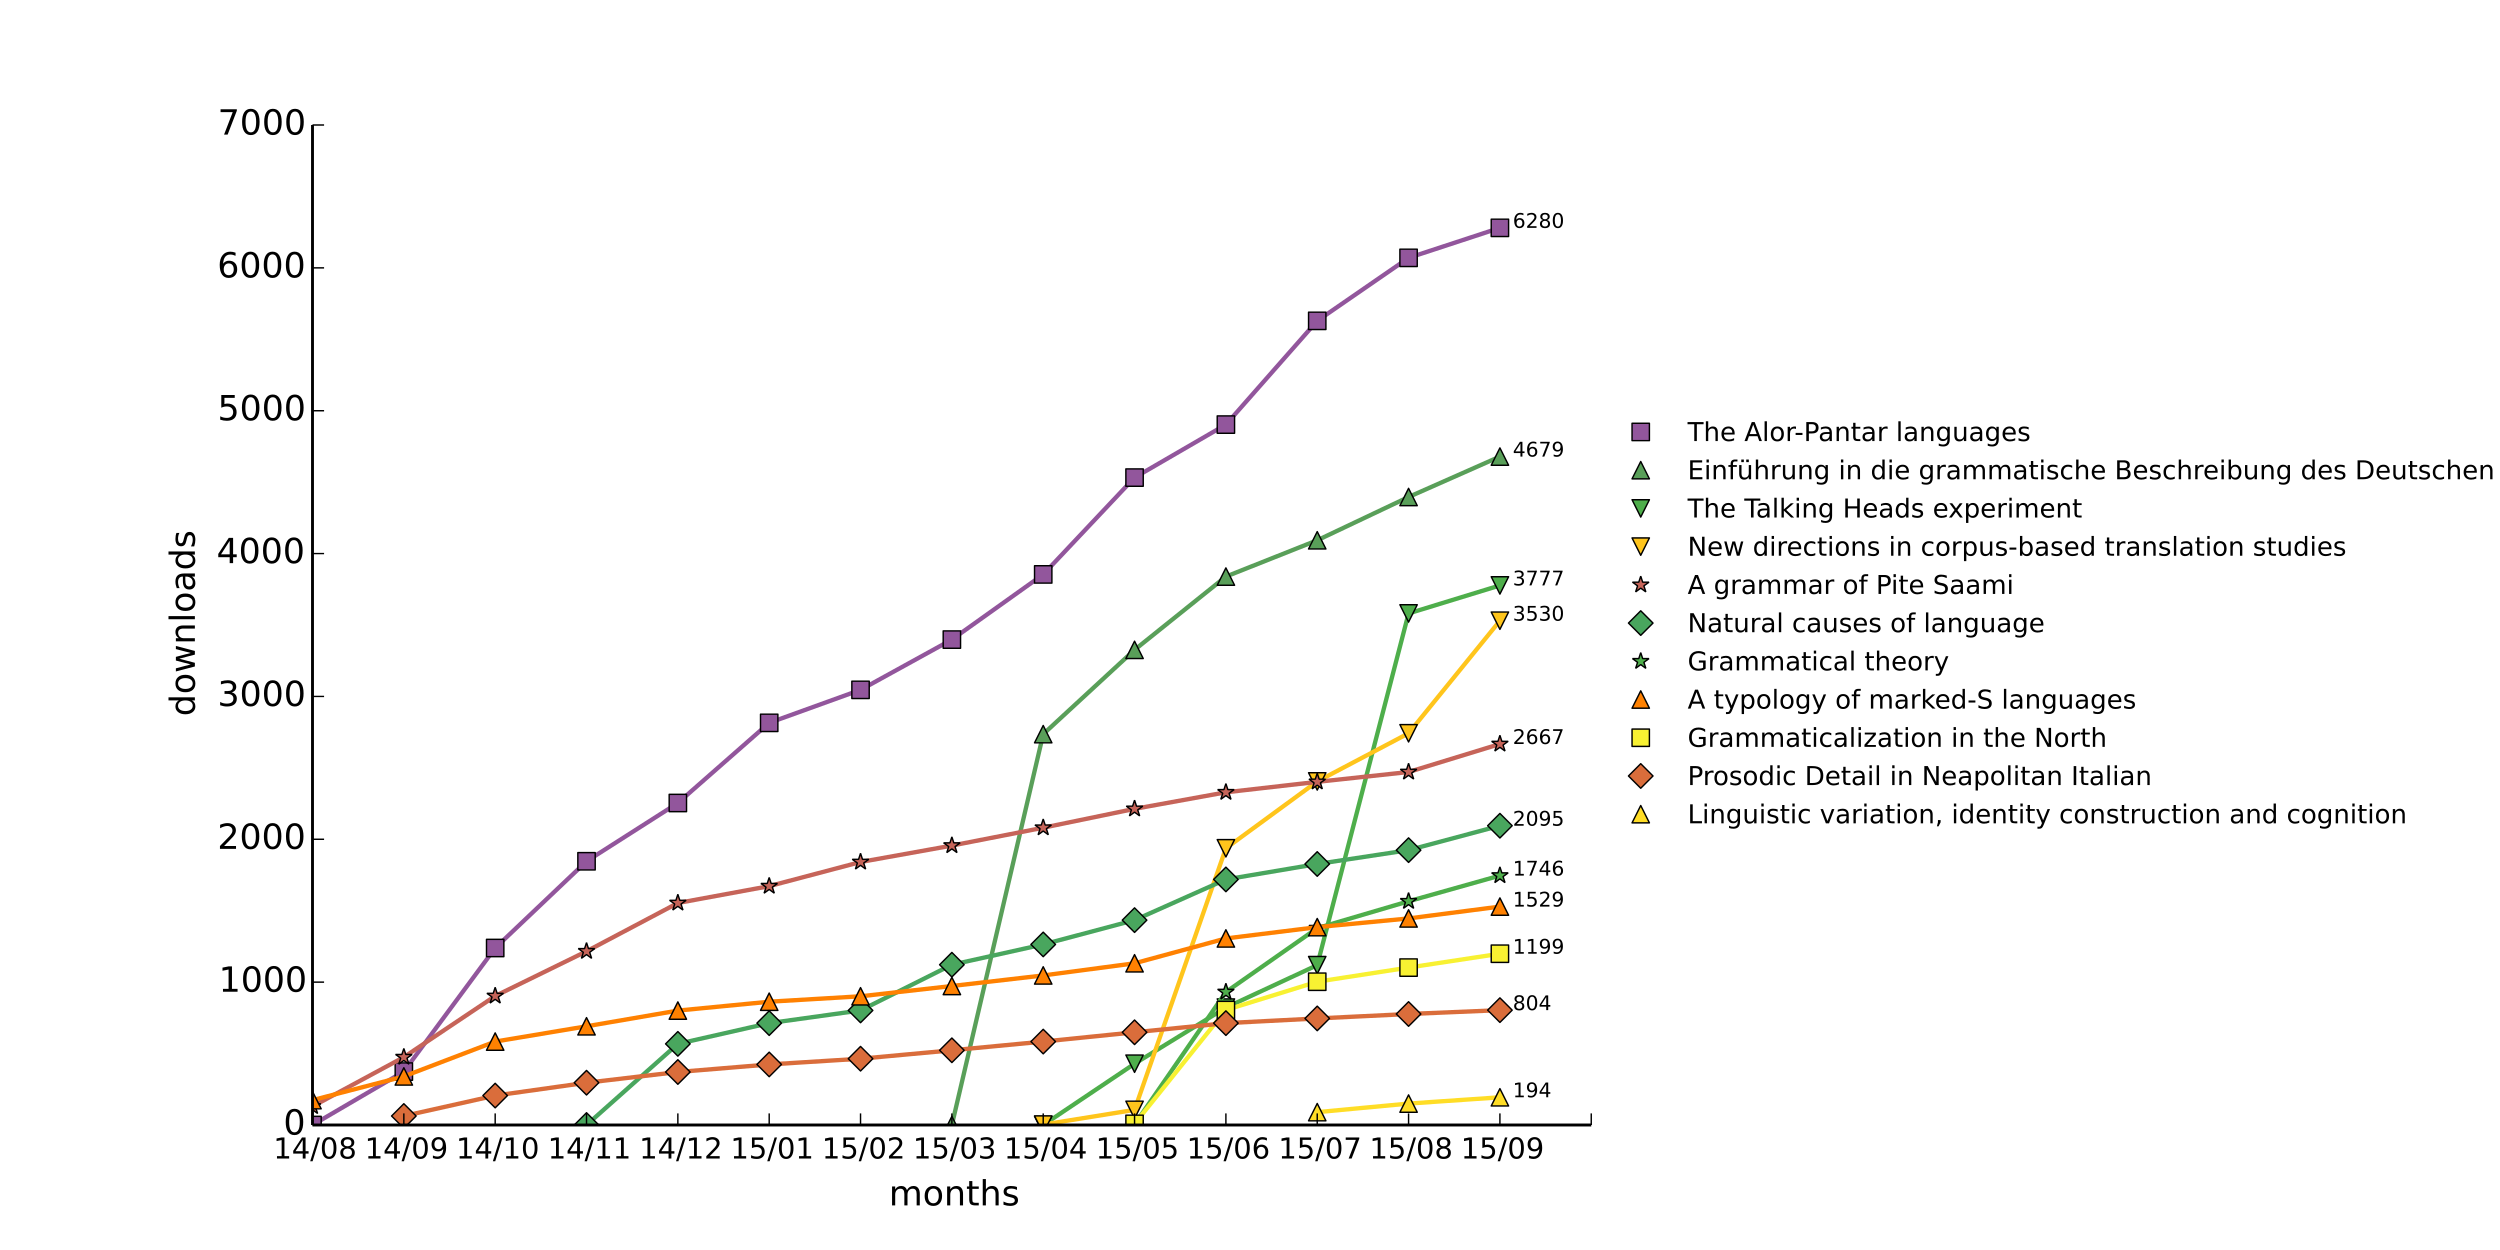 <?xml version="1.0" encoding="utf-8" standalone="no"?>
<!DOCTYPE svg PUBLIC "-//W3C//DTD SVG 1.1//EN"
  "http://www.w3.org/Graphics/SVG/1.1/DTD/svg11.dtd">
<!-- Created with matplotlib (http://matplotlib.org/) -->
<svg height="432pt" version="1.1" viewBox="0 0 864 432" width="864pt" xmlns="http://www.w3.org/2000/svg" xmlns:xlink="http://www.w3.org/1999/xlink">
 <defs>
  <style type="text/css">
*{stroke-linecap:butt;stroke-linejoin:round;}
  </style>
 </defs>
 <g id="figure_1">
  <g id="patch_1">
   <path d="
M0 432
L864 432
L864 0
L0 0
z
" style="fill:#ffffff;"/>
  </g>
  <g id="axes_1">
   <g id="patch_2">
    <path d="
M108 388.8
L549.936 388.8
L549.936 43.2
L108 43.2
z
" style="fill:#ffffff;"/>
   </g>
   <g id="line2d_1">
    <path clip-path="url(#pc3677651e1)" d="
M108 388.8
L139.567 370.335
L171.134 327.629
L202.701 297.66
L234.267 277.517
L265.834 249.819
L297.401 238.415
L328.968 221.036
L360.535 198.523
L392.102 165.049
L423.669 146.732
L455.235 110.888
L486.802 89.115
L518.369 78.747" style="fill:none;stroke:#92569c;stroke-linecap:square;stroke-width:1.5;"/>
   </g>
   <g id="line2d_2">
    <defs>
     <path d="
M-3 3
L3 3
L3 -3
L-3 -3
z
" id="m376701af58" style="stroke:#000000;stroke-linejoin:miter;stroke-width:0.5;"/>
    </defs>
    <g clip-path="url(#pc3677651e1)">
     <use style="fill:#92569c;stroke:#000000;stroke-linejoin:miter;stroke-width:0.5;" x="108.0" xlink:href="#m376701af58" y="388.8"/>
     <use style="fill:#92569c;stroke:#000000;stroke-linejoin:miter;stroke-width:0.5;" x="139.567" xlink:href="#m376701af58" y="370.335"/>
     <use style="fill:#92569c;stroke:#000000;stroke-linejoin:miter;stroke-width:0.5;" x="171.134" xlink:href="#m376701af58" y="327.629"/>
     <use style="fill:#92569c;stroke:#000000;stroke-linejoin:miter;stroke-width:0.5;" x="202.701" xlink:href="#m376701af58" y="297.66"/>
     <use style="fill:#92569c;stroke:#000000;stroke-linejoin:miter;stroke-width:0.5;" x="234.267" xlink:href="#m376701af58" y="277.517"/>
     <use style="fill:#92569c;stroke:#000000;stroke-linejoin:miter;stroke-width:0.5;" x="265.834" xlink:href="#m376701af58" y="249.819"/>
     <use style="fill:#92569c;stroke:#000000;stroke-linejoin:miter;stroke-width:0.5;" x="297.401" xlink:href="#m376701af58" y="238.415"/>
     <use style="fill:#92569c;stroke:#000000;stroke-linejoin:miter;stroke-width:0.5;" x="328.968" xlink:href="#m376701af58" y="221.036"/>
     <use style="fill:#92569c;stroke:#000000;stroke-linejoin:miter;stroke-width:0.5;" x="360.535" xlink:href="#m376701af58" y="198.523"/>
     <use style="fill:#92569c;stroke:#000000;stroke-linejoin:miter;stroke-width:0.5;" x="392.102" xlink:href="#m376701af58" y="165.049"/>
     <use style="fill:#92569c;stroke:#000000;stroke-linejoin:miter;stroke-width:0.5;" x="423.669" xlink:href="#m376701af58" y="146.732"/>
     <use style="fill:#92569c;stroke:#000000;stroke-linejoin:miter;stroke-width:0.5;" x="455.235" xlink:href="#m376701af58" y="110.888"/>
     <use style="fill:#92569c;stroke:#000000;stroke-linejoin:miter;stroke-width:0.5;" x="486.802" xlink:href="#m376701af58" y="89.115"/>
     <use style="fill:#92569c;stroke:#000000;stroke-linejoin:miter;stroke-width:0.5;" x="518.369" xlink:href="#m376701af58" y="78.747"/>
    </g>
   </g>
   <g id="line2d_3">
    <path clip-path="url(#pc3677651e1)" d="
M328.968 388.8
L360.535 253.72
L392.102 224.591
L423.669 199.263
L455.235 186.723
L486.802 171.763
L518.369 157.791" style="fill:none;stroke:#599f59;stroke-linecap:square;stroke-width:1.5;"/>
   </g>
   <g id="line2d_4">
    <defs>
     <path d="
M0 -3
L-3 3
L3 3
z
" id="m5ce14715ee" style="stroke:#000000;stroke-linejoin:miter;stroke-width:0.5;"/>
    </defs>
    <g clip-path="url(#pc3677651e1)">
     <use style="fill:#599f59;stroke:#000000;stroke-linejoin:miter;stroke-width:0.5;" x="328.968" xlink:href="#m5ce14715ee" y="388.8"/>
     <use style="fill:#599f59;stroke:#000000;stroke-linejoin:miter;stroke-width:0.5;" x="360.535" xlink:href="#m5ce14715ee" y="253.72"/>
     <use style="fill:#599f59;stroke:#000000;stroke-linejoin:miter;stroke-width:0.5;" x="392.102" xlink:href="#m5ce14715ee" y="224.591"/>
     <use style="fill:#599f59;stroke:#000000;stroke-linejoin:miter;stroke-width:0.5;" x="423.669" xlink:href="#m5ce14715ee" y="199.263"/>
     <use style="fill:#599f59;stroke:#000000;stroke-linejoin:miter;stroke-width:0.5;" x="455.235" xlink:href="#m5ce14715ee" y="186.723"/>
     <use style="fill:#599f59;stroke:#000000;stroke-linejoin:miter;stroke-width:0.5;" x="486.802" xlink:href="#m5ce14715ee" y="171.763"/>
     <use style="fill:#599f59;stroke:#000000;stroke-linejoin:miter;stroke-width:0.5;" x="518.369" xlink:href="#m5ce14715ee" y="157.791"/>
    </g>
   </g>
   <g id="line2d_5">
    <path clip-path="url(#pc3677651e1)" d="
M360.535 388.8
L392.102 367.62
L423.669 348.217
L455.235 333.553
L486.802 212.001
L518.369 202.324" style="fill:none;stroke:#4eae4b;stroke-linecap:square;stroke-width:1.5;"/>
   </g>
   <g id="line2d_6">
    <defs>
     <path d="
M-3.67394e-16 3
L3 -3
L-3 -3
z
" id="m6a12338377" style="stroke:#000000;stroke-linejoin:miter;stroke-width:0.5;"/>
    </defs>
    <g clip-path="url(#pc3677651e1)">
     <use style="fill:#4eae4b;stroke:#000000;stroke-linejoin:miter;stroke-width:0.5;" x="360.535" xlink:href="#m6a12338377" y="388.8"/>
     <use style="fill:#4eae4b;stroke:#000000;stroke-linejoin:miter;stroke-width:0.5;" x="392.102" xlink:href="#m6a12338377" y="367.62"/>
     <use style="fill:#4eae4b;stroke:#000000;stroke-linejoin:miter;stroke-width:0.5;" x="423.669" xlink:href="#m6a12338377" y="348.217"/>
     <use style="fill:#4eae4b;stroke:#000000;stroke-linejoin:miter;stroke-width:0.5;" x="455.235" xlink:href="#m6a12338377" y="333.553"/>
     <use style="fill:#4eae4b;stroke:#000000;stroke-linejoin:miter;stroke-width:0.5;" x="486.802" xlink:href="#m6a12338377" y="212.001"/>
     <use style="fill:#4eae4b;stroke:#000000;stroke-linejoin:miter;stroke-width:0.5;" x="518.369" xlink:href="#m6a12338377" y="202.324"/>
    </g>
   </g>
   <g id="line2d_7">
    <path clip-path="url(#pc3677651e1)" d="
M360.535 388.652
L392.102 383.567
L423.669 293.168
L455.235 270.062
L486.802 253.424
L518.369 214.519" style="fill:none;stroke:#ffc51c;stroke-linecap:square;stroke-width:1.5;"/>
   </g>
   <g id="line2d_8">
    <defs>
     <path d="
M-3.67394e-16 3
L3 -3
L-3 -3
z
" id="m791611ba42" style="stroke:#000000;stroke-linejoin:miter;stroke-width:0.5;"/>
    </defs>
    <g clip-path="url(#pc3677651e1)">
     <use style="fill:#ffc51c;stroke:#000000;stroke-linejoin:miter;stroke-width:0.5;" x="360.535" xlink:href="#m791611ba42" y="388.652"/>
     <use style="fill:#ffc51c;stroke:#000000;stroke-linejoin:miter;stroke-width:0.5;" x="392.102" xlink:href="#m791611ba42" y="383.567"/>
     <use style="fill:#ffc51c;stroke:#000000;stroke-linejoin:miter;stroke-width:0.5;" x="423.669" xlink:href="#m791611ba42" y="293.168"/>
     <use style="fill:#ffc51c;stroke:#000000;stroke-linejoin:miter;stroke-width:0.5;" x="455.235" xlink:href="#m791611ba42" y="270.062"/>
     <use style="fill:#ffc51c;stroke:#000000;stroke-linejoin:miter;stroke-width:0.5;" x="486.802" xlink:href="#m791611ba42" y="253.424"/>
     <use style="fill:#ffc51c;stroke:#000000;stroke-linejoin:miter;stroke-width:0.5;" x="518.369" xlink:href="#m791611ba42" y="214.519"/>
    </g>
   </g>
   <g id="line2d_9">
    <path clip-path="url(#pc3677651e1)" d="
M108 382.382
L139.567 365.349
L171.134 344.218
L202.701 328.764
L234.267 312.077
L265.834 306.251
L297.401 297.907
L328.968 292.229
L360.535 286.058
L392.102 279.541
L423.669 273.814
L455.235 270.21
L486.802 266.803
L518.369 257.126" style="fill:none;stroke:#c66459;stroke-linecap:square;stroke-width:1.5;"/>
   </g>
   <g id="line2d_10">
    <defs>
     <path d="
M1.83697e-16 -3
L-0.674 -0.927
L-2.853 -0.927
L-1.09 0.354
L-1.763 2.427
L-2.10498e-16 1.146
L1.763 2.427
L1.09 0.354
L2.853 -0.927
L0.674 -0.927
z
" id="m00f5a7efb0" style="stroke:#000000;stroke-linejoin:bevel;stroke-width:0.5;"/>
    </defs>
    <g clip-path="url(#pc3677651e1)">
     <use style="fill:#c66459;stroke:#000000;stroke-linejoin:bevel;stroke-width:0.5;" x="108.0" xlink:href="#m00f5a7efb0" y="382.382"/>
     <use style="fill:#c66459;stroke:#000000;stroke-linejoin:bevel;stroke-width:0.5;" x="139.567" xlink:href="#m00f5a7efb0" y="365.349"/>
     <use style="fill:#c66459;stroke:#000000;stroke-linejoin:bevel;stroke-width:0.5;" x="171.134" xlink:href="#m00f5a7efb0" y="344.218"/>
     <use style="fill:#c66459;stroke:#000000;stroke-linejoin:bevel;stroke-width:0.5;" x="202.701" xlink:href="#m00f5a7efb0" y="328.764"/>
     <use style="fill:#c66459;stroke:#000000;stroke-linejoin:bevel;stroke-width:0.5;" x="234.267" xlink:href="#m00f5a7efb0" y="312.077"/>
     <use style="fill:#c66459;stroke:#000000;stroke-linejoin:bevel;stroke-width:0.5;" x="265.834" xlink:href="#m00f5a7efb0" y="306.251"/>
     <use style="fill:#c66459;stroke:#000000;stroke-linejoin:bevel;stroke-width:0.5;" x="297.401" xlink:href="#m00f5a7efb0" y="297.907"/>
     <use style="fill:#c66459;stroke:#000000;stroke-linejoin:bevel;stroke-width:0.5;" x="328.968" xlink:href="#m00f5a7efb0" y="292.229"/>
     <use style="fill:#c66459;stroke:#000000;stroke-linejoin:bevel;stroke-width:0.5;" x="360.535" xlink:href="#m00f5a7efb0" y="286.058"/>
     <use style="fill:#c66459;stroke:#000000;stroke-linejoin:bevel;stroke-width:0.5;" x="392.102" xlink:href="#m00f5a7efb0" y="279.541"/>
     <use style="fill:#c66459;stroke:#000000;stroke-linejoin:bevel;stroke-width:0.5;" x="423.669" xlink:href="#m00f5a7efb0" y="273.814"/>
     <use style="fill:#c66459;stroke:#000000;stroke-linejoin:bevel;stroke-width:0.5;" x="455.235" xlink:href="#m00f5a7efb0" y="270.21"/>
     <use style="fill:#c66459;stroke:#000000;stroke-linejoin:bevel;stroke-width:0.5;" x="486.802" xlink:href="#m00f5a7efb0" y="266.803"/>
     <use style="fill:#c66459;stroke:#000000;stroke-linejoin:bevel;stroke-width:0.5;" x="518.369" xlink:href="#m00f5a7efb0" y="257.126"/>
    </g>
   </g>
   <g id="line2d_11">
    <path clip-path="url(#pc3677651e1)" d="
M202.701 388.8
L234.267 360.757
L265.834 353.598
L297.401 349.204
L328.968 333.405
L360.535 326.395
L392.102 318.001
L423.669 303.931
L455.235 298.598
L486.802 293.809
L518.369 285.367" style="fill:none;stroke:#49a65e;stroke-linecap:square;stroke-width:1.5;"/>
   </g>
   <g id="line2d_12">
    <defs>
     <path d="
M-3.33067e-16 4.243
L4.243 0
L5.55112e-16 -4.243
L-4.243 -8.88178e-16
z
" id="m899edcb385" style="stroke:#000000;stroke-linejoin:miter;stroke-width:0.5;"/>
    </defs>
    <g clip-path="url(#pc3677651e1)">
     <use style="fill:#49a65e;stroke:#000000;stroke-linejoin:miter;stroke-width:0.5;" x="202.701" xlink:href="#m899edcb385" y="388.8"/>
     <use style="fill:#49a65e;stroke:#000000;stroke-linejoin:miter;stroke-width:0.5;" x="234.267" xlink:href="#m899edcb385" y="360.757"/>
     <use style="fill:#49a65e;stroke:#000000;stroke-linejoin:miter;stroke-width:0.5;" x="265.834" xlink:href="#m899edcb385" y="353.598"/>
     <use style="fill:#49a65e;stroke:#000000;stroke-linejoin:miter;stroke-width:0.5;" x="297.401" xlink:href="#m899edcb385" y="349.204"/>
     <use style="fill:#49a65e;stroke:#000000;stroke-linejoin:miter;stroke-width:0.5;" x="328.968" xlink:href="#m899edcb385" y="333.405"/>
     <use style="fill:#49a65e;stroke:#000000;stroke-linejoin:miter;stroke-width:0.5;" x="360.535" xlink:href="#m899edcb385" y="326.395"/>
     <use style="fill:#49a65e;stroke:#000000;stroke-linejoin:miter;stroke-width:0.5;" x="392.102" xlink:href="#m899edcb385" y="318.001"/>
     <use style="fill:#49a65e;stroke:#000000;stroke-linejoin:miter;stroke-width:0.5;" x="423.669" xlink:href="#m899edcb385" y="303.931"/>
     <use style="fill:#49a65e;stroke:#000000;stroke-linejoin:miter;stroke-width:0.5;" x="455.235" xlink:href="#m899edcb385" y="298.598"/>
     <use style="fill:#49a65e;stroke:#000000;stroke-linejoin:miter;stroke-width:0.5;" x="486.802" xlink:href="#m899edcb385" y="293.809"/>
     <use style="fill:#49a65e;stroke:#000000;stroke-linejoin:miter;stroke-width:0.5;" x="518.369" xlink:href="#m899edcb385" y="285.367"/>
    </g>
   </g>
   <g id="line2d_13">
    <path clip-path="url(#pc3677651e1)" d="
M392.102 388.603
L423.669 342.835
L455.235 320.766
L486.802 311.484
L518.369 302.597" style="fill:none;stroke:#4eae4b;stroke-linecap:square;stroke-width:1.5;"/>
   </g>
   <g id="line2d_14">
    <defs>
     <path d="
M1.83697e-16 -3
L-0.674 -0.927
L-2.853 -0.927
L-1.09 0.354
L-1.763 2.427
L-2.10498e-16 1.146
L1.763 2.427
L1.09 0.354
L2.853 -0.927
L0.674 -0.927
z
" id="maee1fc2c07" style="stroke:#000000;stroke-linejoin:bevel;stroke-width:0.5;"/>
    </defs>
    <g clip-path="url(#pc3677651e1)">
     <use style="fill:#4eae4b;stroke:#000000;stroke-linejoin:bevel;stroke-width:0.5;" x="392.102" xlink:href="#maee1fc2c07" y="388.603"/>
     <use style="fill:#4eae4b;stroke:#000000;stroke-linejoin:bevel;stroke-width:0.5;" x="423.669" xlink:href="#maee1fc2c07" y="342.835"/>
     <use style="fill:#4eae4b;stroke:#000000;stroke-linejoin:bevel;stroke-width:0.5;" x="455.235" xlink:href="#maee1fc2c07" y="320.766"/>
     <use style="fill:#4eae4b;stroke:#000000;stroke-linejoin:bevel;stroke-width:0.5;" x="486.802" xlink:href="#maee1fc2c07" y="311.484"/>
     <use style="fill:#4eae4b;stroke:#000000;stroke-linejoin:bevel;stroke-width:0.5;" x="518.369" xlink:href="#maee1fc2c07" y="302.597"/>
    </g>
   </g>
   <g id="line2d_15">
    <path clip-path="url(#pc3677651e1)" d="
M108 380.209
L139.567 372.014
L171.134 359.967
L202.701 354.684
L234.267 349.253
L265.834 346.192
L297.401 344.316
L328.968 340.762
L360.535 337.108
L392.102 332.912
L423.669 324.321
L455.235 320.421
L486.802 317.409
L518.369 313.311" style="fill:none;stroke:#ff8101;stroke-linecap:square;stroke-width:1.5;"/>
   </g>
   <g id="line2d_16">
    <defs>
     <path d="
M0 -3
L-3 3
L3 3
z
" id="m80e37fc4ee" style="stroke:#000000;stroke-linejoin:miter;stroke-width:0.5;"/>
    </defs>
    <g clip-path="url(#pc3677651e1)">
     <use style="fill:#ff8101;stroke:#000000;stroke-linejoin:miter;stroke-width:0.5;" x="108.0" xlink:href="#m80e37fc4ee" y="380.209"/>
     <use style="fill:#ff8101;stroke:#000000;stroke-linejoin:miter;stroke-width:0.5;" x="139.567" xlink:href="#m80e37fc4ee" y="372.014"/>
     <use style="fill:#ff8101;stroke:#000000;stroke-linejoin:miter;stroke-width:0.5;" x="171.134" xlink:href="#m80e37fc4ee" y="359.967"/>
     <use style="fill:#ff8101;stroke:#000000;stroke-linejoin:miter;stroke-width:0.5;" x="202.701" xlink:href="#m80e37fc4ee" y="354.684"/>
     <use style="fill:#ff8101;stroke:#000000;stroke-linejoin:miter;stroke-width:0.5;" x="234.267" xlink:href="#m80e37fc4ee" y="349.253"/>
     <use style="fill:#ff8101;stroke:#000000;stroke-linejoin:miter;stroke-width:0.5;" x="265.834" xlink:href="#m80e37fc4ee" y="346.192"/>
     <use style="fill:#ff8101;stroke:#000000;stroke-linejoin:miter;stroke-width:0.5;" x="297.401" xlink:href="#m80e37fc4ee" y="344.316"/>
     <use style="fill:#ff8101;stroke:#000000;stroke-linejoin:miter;stroke-width:0.5;" x="328.968" xlink:href="#m80e37fc4ee" y="340.762"/>
     <use style="fill:#ff8101;stroke:#000000;stroke-linejoin:miter;stroke-width:0.5;" x="360.535" xlink:href="#m80e37fc4ee" y="337.108"/>
     <use style="fill:#ff8101;stroke:#000000;stroke-linejoin:miter;stroke-width:0.5;" x="392.102" xlink:href="#m80e37fc4ee" y="332.912"/>
     <use style="fill:#ff8101;stroke:#000000;stroke-linejoin:miter;stroke-width:0.5;" x="423.669" xlink:href="#m80e37fc4ee" y="324.321"/>
     <use style="fill:#ff8101;stroke:#000000;stroke-linejoin:miter;stroke-width:0.5;" x="455.235" xlink:href="#m80e37fc4ee" y="320.421"/>
     <use style="fill:#ff8101;stroke:#000000;stroke-linejoin:miter;stroke-width:0.5;" x="486.802" xlink:href="#m80e37fc4ee" y="317.409"/>
     <use style="fill:#ff8101;stroke:#000000;stroke-linejoin:miter;stroke-width:0.5;" x="518.369" xlink:href="#m80e37fc4ee" y="313.311"/>
    </g>
   </g>
   <g id="line2d_17">
    <path clip-path="url(#pc3677651e1)" d="
M392.102 388.405
L423.669 349.056
L455.235 339.28
L486.802 334.393
L518.369 329.604" style="fill:none;stroke:#f8f132;stroke-linecap:square;stroke-width:1.5;"/>
   </g>
   <g id="line2d_18">
    <defs>
     <path d="
M-3 3
L3 3
L3 -3
L-3 -3
z
" id="ma43b19a0a0" style="stroke:#000000;stroke-linejoin:miter;stroke-width:0.5;"/>
    </defs>
    <g clip-path="url(#pc3677651e1)">
     <use style="fill:#f8f132;stroke:#000000;stroke-linejoin:miter;stroke-width:0.5;" x="392.102" xlink:href="#ma43b19a0a0" y="388.405"/>
     <use style="fill:#f8f132;stroke:#000000;stroke-linejoin:miter;stroke-width:0.5;" x="423.669" xlink:href="#ma43b19a0a0" y="349.056"/>
     <use style="fill:#f8f132;stroke:#000000;stroke-linejoin:miter;stroke-width:0.5;" x="455.235" xlink:href="#ma43b19a0a0" y="339.28"/>
     <use style="fill:#f8f132;stroke:#000000;stroke-linejoin:miter;stroke-width:0.5;" x="486.802" xlink:href="#ma43b19a0a0" y="334.393"/>
     <use style="fill:#f8f132;stroke:#000000;stroke-linejoin:miter;stroke-width:0.5;" x="518.369" xlink:href="#ma43b19a0a0" y="329.604"/>
    </g>
   </g>
   <g id="line2d_19">
    <path clip-path="url(#pc3677651e1)" d="
M139.567 385.69
L171.134 378.629
L202.701 374.186
L234.267 370.483
L265.834 367.867
L297.401 365.892
L328.968 362.979
L360.535 359.967
L392.102 356.758
L423.669 353.598
L455.235 351.969
L486.802 350.438
L518.369 349.105" style="fill:none;stroke:#da6d3b;stroke-linecap:square;stroke-width:1.5;"/>
   </g>
   <g id="line2d_20">
    <defs>
     <path d="
M-3.33067e-16 4.243
L4.243 0
L5.55112e-16 -4.243
L-4.243 -8.88178e-16
z
" id="m0a50a2b7c3" style="stroke:#000000;stroke-linejoin:miter;stroke-width:0.5;"/>
    </defs>
    <g clip-path="url(#pc3677651e1)">
     <use style="fill:#da6d3b;stroke:#000000;stroke-linejoin:miter;stroke-width:0.5;" x="139.567" xlink:href="#m0a50a2b7c3" y="385.69"/>
     <use style="fill:#da6d3b;stroke:#000000;stroke-linejoin:miter;stroke-width:0.5;" x="171.134" xlink:href="#m0a50a2b7c3" y="378.629"/>
     <use style="fill:#da6d3b;stroke:#000000;stroke-linejoin:miter;stroke-width:0.5;" x="202.701" xlink:href="#m0a50a2b7c3" y="374.186"/>
     <use style="fill:#da6d3b;stroke:#000000;stroke-linejoin:miter;stroke-width:0.5;" x="234.267" xlink:href="#m0a50a2b7c3" y="370.483"/>
     <use style="fill:#da6d3b;stroke:#000000;stroke-linejoin:miter;stroke-width:0.5;" x="265.834" xlink:href="#m0a50a2b7c3" y="367.867"/>
     <use style="fill:#da6d3b;stroke:#000000;stroke-linejoin:miter;stroke-width:0.5;" x="297.401" xlink:href="#m0a50a2b7c3" y="365.892"/>
     <use style="fill:#da6d3b;stroke:#000000;stroke-linejoin:miter;stroke-width:0.5;" x="328.968" xlink:href="#m0a50a2b7c3" y="362.979"/>
     <use style="fill:#da6d3b;stroke:#000000;stroke-linejoin:miter;stroke-width:0.5;" x="360.535" xlink:href="#m0a50a2b7c3" y="359.967"/>
     <use style="fill:#da6d3b;stroke:#000000;stroke-linejoin:miter;stroke-width:0.5;" x="392.102" xlink:href="#m0a50a2b7c3" y="356.758"/>
     <use style="fill:#da6d3b;stroke:#000000;stroke-linejoin:miter;stroke-width:0.5;" x="423.669" xlink:href="#m0a50a2b7c3" y="353.598"/>
     <use style="fill:#da6d3b;stroke:#000000;stroke-linejoin:miter;stroke-width:0.5;" x="455.235" xlink:href="#m0a50a2b7c3" y="351.969"/>
     <use style="fill:#da6d3b;stroke:#000000;stroke-linejoin:miter;stroke-width:0.5;" x="486.802" xlink:href="#m0a50a2b7c3" y="350.438"/>
     <use style="fill:#da6d3b;stroke:#000000;stroke-linejoin:miter;stroke-width:0.5;" x="518.369" xlink:href="#m0a50a2b7c3" y="349.105"/>
    </g>
   </g>
   <g id="line2d_21">
    <path clip-path="url(#pc3677651e1)" d="
M455.235 384.357
L486.802 381.394
L518.369 379.222" style="fill:none;stroke:#ffdd26;stroke-linecap:square;stroke-width:1.5;"/>
   </g>
   <g id="line2d_22">
    <defs>
     <path d="
M0 -3
L-3 3
L3 3
z
" id="m1f59d60b0e" style="stroke:#000000;stroke-linejoin:miter;stroke-width:0.5;"/>
    </defs>
    <g clip-path="url(#pc3677651e1)">
     <use style="fill:#ffdd26;stroke:#000000;stroke-linejoin:miter;stroke-width:0.5;" x="455.235" xlink:href="#m1f59d60b0e" y="384.357"/>
     <use style="fill:#ffdd26;stroke:#000000;stroke-linejoin:miter;stroke-width:0.5;" x="486.802" xlink:href="#m1f59d60b0e" y="381.394"/>
     <use style="fill:#ffdd26;stroke:#000000;stroke-linejoin:miter;stroke-width:0.5;" x="518.369" xlink:href="#m1f59d60b0e" y="379.222"/>
    </g>
   </g>
   <g id="matplotlib.axis_1">
    <g id="xtick_1">
     <g id="line2d_23">
      <defs>
       <path d="
M0 0
L0 -4" id="m93b0483c22" style="stroke:#000000;stroke-width:0.5;"/>
      </defs>
      <g>
       <use style="stroke:#000000;stroke-width:0.5;" x="108.0" xlink:href="#m93b0483c22" y="388.8"/>
      </g>
     </g>
     <g id="text_1">
      <!-- 14/08 -->
      <defs>
       <path d="
M31.781 66.406
Q24.172 66.406 20.328 58.906
Q16.5 51.422 16.5 36.375
Q16.5 21.391 20.328 13.891
Q24.172 6.391 31.781 6.391
Q39.453 6.391 43.281 13.891
Q47.125 21.391 47.125 36.375
Q47.125 51.422 43.281 58.906
Q39.453 66.406 31.781 66.406
M31.781 74.219
Q44.047 74.219 50.516 64.516
Q56.984 54.828 56.984 36.375
Q56.984 17.969 50.516 8.266
Q44.047 -1.422 31.781 -1.422
Q19.531 -1.422 13.062 8.266
Q6.594 17.969 6.594 36.375
Q6.594 54.828 13.062 64.516
Q19.531 74.219 31.781 74.219" id="BitstreamVeraSans-Roman-30"/>
       <path d="
M12.406 8.297
L28.516 8.297
L28.516 63.922
L10.984 60.406
L10.984 69.391
L28.422 72.906
L38.281 72.906
L38.281 8.297
L54.391 8.297
L54.391 0
L12.406 0
z
" id="BitstreamVeraSans-Roman-31"/>
       <path d="
M31.781 34.625
Q24.75 34.625 20.719 30.859
Q16.703 27.094 16.703 20.516
Q16.703 13.922 20.719 10.156
Q24.75 6.391 31.781 6.391
Q38.812 6.391 42.859 10.172
Q46.922 13.969 46.922 20.516
Q46.922 27.094 42.891 30.859
Q38.875 34.625 31.781 34.625
M21.922 38.812
Q15.578 40.375 12.031 44.719
Q8.5 49.078 8.5 55.328
Q8.5 64.062 14.719 69.141
Q20.953 74.219 31.781 74.219
Q42.672 74.219 48.875 69.141
Q55.078 64.062 55.078 55.328
Q55.078 49.078 51.531 44.719
Q48 40.375 41.703 38.812
Q48.828 37.156 52.797 32.312
Q56.781 27.484 56.781 20.516
Q56.781 9.906 50.312 4.234
Q43.844 -1.422 31.781 -1.422
Q19.734 -1.422 13.25 4.234
Q6.781 9.906 6.781 20.516
Q6.781 27.484 10.781 32.312
Q14.797 37.156 21.922 38.812
M18.312 54.391
Q18.312 48.734 21.844 45.562
Q25.391 42.391 31.781 42.391
Q38.141 42.391 41.719 45.562
Q45.312 48.734 45.312 54.391
Q45.312 60.062 41.719 63.234
Q38.141 66.406 31.781 66.406
Q25.391 66.406 21.844 63.234
Q18.312 60.062 18.312 54.391" id="BitstreamVeraSans-Roman-38"/>
       <path d="
M37.797 64.312
L12.891 25.391
L37.797 25.391
z

M35.203 72.906
L47.609 72.906
L47.609 25.391
L58.016 25.391
L58.016 17.188
L47.609 17.188
L47.609 0
L37.797 0
L37.797 17.188
L4.891 17.188
L4.891 26.703
z
" id="BitstreamVeraSans-Roman-34"/>
       <path d="
M25.391 72.906
L33.688 72.906
L8.297 -9.281
L0 -9.281
z
" id="BitstreamVeraSans-Roman-2f"/>
      </defs>
      <g transform="translate(94.482 400.398)scale(0.1 -0.1)">
       <use xlink:href="#BitstreamVeraSans-Roman-31"/>
       <use x="63.623" xlink:href="#BitstreamVeraSans-Roman-34"/>
       <use x="127.246" xlink:href="#BitstreamVeraSans-Roman-2f"/>
       <use x="160.938" xlink:href="#BitstreamVeraSans-Roman-30"/>
       <use x="224.561" xlink:href="#BitstreamVeraSans-Roman-38"/>
      </g>
     </g>
    </g>
    <g id="xtick_2">
     <g id="line2d_24">
      <g>
       <use style="stroke:#000000;stroke-width:0.5;" x="139.567" xlink:href="#m93b0483c22" y="388.8"/>
      </g>
     </g>
     <g id="text_2">
      <!-- 14/09 -->
      <defs>
       <path d="
M10.984 1.516
L10.984 10.5
Q14.703 8.734 18.5 7.812
Q22.312 6.891 25.984 6.891
Q35.75 6.891 40.891 13.453
Q46.047 20.016 46.781 33.406
Q43.953 29.203 39.594 26.953
Q35.25 24.703 29.984 24.703
Q19.047 24.703 12.672 31.312
Q6.297 37.938 6.297 49.422
Q6.297 60.641 12.938 67.422
Q19.578 74.219 30.609 74.219
Q43.266 74.219 49.922 64.516
Q56.594 54.828 56.594 36.375
Q56.594 19.141 48.406 8.859
Q40.234 -1.422 26.422 -1.422
Q22.703 -1.422 18.891 -0.688
Q15.094 0.047 10.984 1.516
M30.609 32.422
Q37.25 32.422 41.125 36.953
Q45.016 41.5 45.016 49.422
Q45.016 57.281 41.125 61.844
Q37.25 66.406 30.609 66.406
Q23.969 66.406 20.094 61.844
Q16.219 57.281 16.219 49.422
Q16.219 41.5 20.094 36.953
Q23.969 32.422 30.609 32.422" id="BitstreamVeraSans-Roman-39"/>
      </defs>
      <g transform="translate(126.058 400.398)scale(0.1 -0.1)">
       <use xlink:href="#BitstreamVeraSans-Roman-31"/>
       <use x="63.623" xlink:href="#BitstreamVeraSans-Roman-34"/>
       <use x="127.246" xlink:href="#BitstreamVeraSans-Roman-2f"/>
       <use x="160.938" xlink:href="#BitstreamVeraSans-Roman-30"/>
       <use x="224.561" xlink:href="#BitstreamVeraSans-Roman-39"/>
      </g>
     </g>
    </g>
    <g id="xtick_3">
     <g id="line2d_25">
      <g>
       <use style="stroke:#000000;stroke-width:0.5;" x="171.134" xlink:href="#m93b0483c22" y="388.8"/>
      </g>
     </g>
     <g id="text_3">
      <!-- 14/10 -->
      <g transform="translate(157.606 400.398)scale(0.1 -0.1)">
       <use xlink:href="#BitstreamVeraSans-Roman-31"/>
       <use x="63.623" xlink:href="#BitstreamVeraSans-Roman-34"/>
       <use x="127.246" xlink:href="#BitstreamVeraSans-Roman-2f"/>
       <use x="160.938" xlink:href="#BitstreamVeraSans-Roman-31"/>
       <use x="224.561" xlink:href="#BitstreamVeraSans-Roman-30"/>
      </g>
     </g>
    </g>
    <g id="xtick_4">
     <g id="line2d_26">
      <g>
       <use style="stroke:#000000;stroke-width:0.5;" x="202.701" xlink:href="#m93b0483c22" y="388.8"/>
      </g>
     </g>
     <g id="text_4">
      <!-- 14/11 -->
      <g transform="translate(189.302 400.398)scale(0.1 -0.1)">
       <use xlink:href="#BitstreamVeraSans-Roman-31"/>
       <use x="63.623" xlink:href="#BitstreamVeraSans-Roman-34"/>
       <use x="127.246" xlink:href="#BitstreamVeraSans-Roman-2f"/>
       <use x="160.938" xlink:href="#BitstreamVeraSans-Roman-31"/>
       <use x="224.561" xlink:href="#BitstreamVeraSans-Roman-31"/>
      </g>
     </g>
    </g>
    <g id="xtick_5">
     <g id="line2d_27">
      <g>
       <use style="stroke:#000000;stroke-width:0.5;" x="234.267" xlink:href="#m93b0483c22" y="388.8"/>
      </g>
     </g>
     <g id="text_5">
      <!-- 14/12 -->
      <defs>
       <path d="
M19.188 8.297
L53.609 8.297
L53.609 0
L7.328 0
L7.328 8.297
Q12.938 14.109 22.625 23.891
Q32.328 33.688 34.812 36.531
Q39.547 41.844 41.422 45.531
Q43.312 49.219 43.312 52.781
Q43.312 58.594 39.234 62.25
Q35.156 65.922 28.609 65.922
Q23.969 65.922 18.812 64.312
Q13.672 62.703 7.812 59.422
L7.812 69.391
Q13.766 71.781 18.938 73
Q24.125 74.219 28.422 74.219
Q39.75 74.219 46.484 68.547
Q53.219 62.891 53.219 53.422
Q53.219 48.922 51.531 44.891
Q49.859 40.875 45.406 35.406
Q44.188 33.984 37.641 27.219
Q31.109 20.453 19.188 8.297" id="BitstreamVeraSans-Roman-32"/>
      </defs>
      <g transform="translate(220.908 400.398)scale(0.1 -0.1)">
       <use xlink:href="#BitstreamVeraSans-Roman-31"/>
       <use x="63.623" xlink:href="#BitstreamVeraSans-Roman-34"/>
       <use x="127.246" xlink:href="#BitstreamVeraSans-Roman-2f"/>
       <use x="160.938" xlink:href="#BitstreamVeraSans-Roman-31"/>
       <use x="224.561" xlink:href="#BitstreamVeraSans-Roman-32"/>
      </g>
     </g>
    </g>
    <g id="xtick_6">
     <g id="line2d_28">
      <g>
       <use style="stroke:#000000;stroke-width:0.5;" x="265.834" xlink:href="#m93b0483c22" y="388.8"/>
      </g>
     </g>
     <g id="text_6">
      <!-- 15/01 -->
      <defs>
       <path d="
M10.797 72.906
L49.516 72.906
L49.516 64.594
L19.828 64.594
L19.828 46.734
Q21.969 47.469 24.109 47.828
Q26.266 48.188 28.422 48.188
Q40.625 48.188 47.75 41.5
Q54.891 34.812 54.891 23.391
Q54.891 11.625 47.562 5.094
Q40.234 -1.422 26.906 -1.422
Q22.312 -1.422 17.547 -0.641
Q12.797 0.141 7.719 1.703
L7.719 11.625
Q12.109 9.234 16.797 8.062
Q21.484 6.891 26.703 6.891
Q35.156 6.891 40.078 11.328
Q45.016 15.766 45.016 23.391
Q45.016 31 40.078 35.438
Q35.156 39.891 26.703 39.891
Q22.75 39.891 18.812 39.016
Q14.891 38.141 10.797 36.281
z
" id="BitstreamVeraSans-Roman-35"/>
      </defs>
      <g transform="translate(252.436 400.398)scale(0.1 -0.1)">
       <use xlink:href="#BitstreamVeraSans-Roman-31"/>
       <use x="63.623" xlink:href="#BitstreamVeraSans-Roman-35"/>
       <use x="127.246" xlink:href="#BitstreamVeraSans-Roman-2f"/>
       <use x="160.938" xlink:href="#BitstreamVeraSans-Roman-30"/>
       <use x="224.561" xlink:href="#BitstreamVeraSans-Roman-31"/>
      </g>
     </g>
    </g>
    <g id="xtick_7">
     <g id="line2d_29">
      <g>
       <use style="stroke:#000000;stroke-width:0.5;" x="297.401" xlink:href="#m93b0483c22" y="388.8"/>
      </g>
     </g>
     <g id="text_7">
      <!-- 15/02 -->
      <g transform="translate(284.042 400.398)scale(0.1 -0.1)">
       <use xlink:href="#BitstreamVeraSans-Roman-31"/>
       <use x="63.623" xlink:href="#BitstreamVeraSans-Roman-35"/>
       <use x="127.246" xlink:href="#BitstreamVeraSans-Roman-2f"/>
       <use x="160.938" xlink:href="#BitstreamVeraSans-Roman-30"/>
       <use x="224.561" xlink:href="#BitstreamVeraSans-Roman-32"/>
      </g>
     </g>
    </g>
    <g id="xtick_8">
     <g id="line2d_30">
      <g>
       <use style="stroke:#000000;stroke-width:0.5;" x="328.968" xlink:href="#m93b0483c22" y="388.8"/>
      </g>
     </g>
     <g id="text_8">
      <!-- 15/03 -->
      <defs>
       <path d="
M40.578 39.312
Q47.656 37.797 51.625 33
Q55.609 28.219 55.609 21.188
Q55.609 10.406 48.188 4.484
Q40.766 -1.422 27.094 -1.422
Q22.516 -1.422 17.656 -0.516
Q12.797 0.391 7.625 2.203
L7.625 11.719
Q11.719 9.328 16.594 8.109
Q21.484 6.891 26.812 6.891
Q36.078 6.891 40.938 10.547
Q45.797 14.203 45.797 21.188
Q45.797 27.641 41.281 31.266
Q36.766 34.906 28.719 34.906
L20.219 34.906
L20.219 43.016
L29.109 43.016
Q36.375 43.016 40.234 45.922
Q44.094 48.828 44.094 54.297
Q44.094 59.906 40.109 62.906
Q36.141 65.922 28.719 65.922
Q24.656 65.922 20.016 65.031
Q15.375 64.156 9.812 62.312
L9.812 71.094
Q15.438 72.656 20.344 73.438
Q25.25 74.219 29.594 74.219
Q40.828 74.219 47.359 69.109
Q53.906 64.016 53.906 55.328
Q53.906 49.266 50.438 45.094
Q46.969 40.922 40.578 39.312" id="BitstreamVeraSans-Roman-33"/>
      </defs>
      <g transform="translate(315.509 400.398)scale(0.1 -0.1)">
       <use xlink:href="#BitstreamVeraSans-Roman-31"/>
       <use x="63.623" xlink:href="#BitstreamVeraSans-Roman-35"/>
       <use x="127.246" xlink:href="#BitstreamVeraSans-Roman-2f"/>
       <use x="160.938" xlink:href="#BitstreamVeraSans-Roman-30"/>
       <use x="224.561" xlink:href="#BitstreamVeraSans-Roman-33"/>
      </g>
     </g>
    </g>
    <g id="xtick_9">
     <g id="line2d_31">
      <g>
       <use style="stroke:#000000;stroke-width:0.5;" x="360.535" xlink:href="#m93b0483c22" y="388.8"/>
      </g>
     </g>
     <g id="text_9">
      <!-- 15/04 -->
      <g transform="translate(346.955 400.398)scale(0.1 -0.1)">
       <use xlink:href="#BitstreamVeraSans-Roman-31"/>
       <use x="63.623" xlink:href="#BitstreamVeraSans-Roman-35"/>
       <use x="127.246" xlink:href="#BitstreamVeraSans-Roman-2f"/>
       <use x="160.938" xlink:href="#BitstreamVeraSans-Roman-30"/>
       <use x="224.561" xlink:href="#BitstreamVeraSans-Roman-34"/>
      </g>
     </g>
    </g>
    <g id="xtick_10">
     <g id="line2d_32">
      <g>
       <use style="stroke:#000000;stroke-width:0.5;" x="392.102" xlink:href="#m93b0483c22" y="388.8"/>
      </g>
     </g>
     <g id="text_10">
      <!-- 15/05 -->
      <g transform="translate(378.678 400.398)scale(0.1 -0.1)">
       <use xlink:href="#BitstreamVeraSans-Roman-31"/>
       <use x="63.623" xlink:href="#BitstreamVeraSans-Roman-35"/>
       <use x="127.246" xlink:href="#BitstreamVeraSans-Roman-2f"/>
       <use x="160.938" xlink:href="#BitstreamVeraSans-Roman-30"/>
       <use x="224.561" xlink:href="#BitstreamVeraSans-Roman-35"/>
      </g>
     </g>
    </g>
    <g id="xtick_11">
     <g id="line2d_33">
      <g>
       <use style="stroke:#000000;stroke-width:0.5;" x="423.669" xlink:href="#m93b0483c22" y="388.8"/>
      </g>
     </g>
     <g id="text_11">
      <!-- 15/06 -->
      <defs>
       <path d="
M33.016 40.375
Q26.375 40.375 22.484 35.828
Q18.609 31.297 18.609 23.391
Q18.609 15.531 22.484 10.953
Q26.375 6.391 33.016 6.391
Q39.656 6.391 43.531 10.953
Q47.406 15.531 47.406 23.391
Q47.406 31.297 43.531 35.828
Q39.656 40.375 33.016 40.375
M52.594 71.297
L52.594 62.312
Q48.875 64.062 45.094 64.984
Q41.312 65.922 37.594 65.922
Q27.828 65.922 22.672 59.328
Q17.531 52.734 16.797 39.406
Q19.672 43.656 24.016 45.922
Q28.375 48.188 33.594 48.188
Q44.578 48.188 50.953 41.516
Q57.328 34.859 57.328 23.391
Q57.328 12.156 50.688 5.359
Q44.047 -1.422 33.016 -1.422
Q20.359 -1.422 13.672 8.266
Q6.984 17.969 6.984 36.375
Q6.984 53.656 15.188 63.938
Q23.391 74.219 37.203 74.219
Q40.922 74.219 44.703 73.484
Q48.484 72.75 52.594 71.297" id="BitstreamVeraSans-Roman-36"/>
      </defs>
      <g transform="translate(410.123 400.398)scale(0.1 -0.1)">
       <use xlink:href="#BitstreamVeraSans-Roman-31"/>
       <use x="63.623" xlink:href="#BitstreamVeraSans-Roman-35"/>
       <use x="127.246" xlink:href="#BitstreamVeraSans-Roman-2f"/>
       <use x="160.938" xlink:href="#BitstreamVeraSans-Roman-30"/>
       <use x="224.561" xlink:href="#BitstreamVeraSans-Roman-36"/>
      </g>
     </g>
    </g>
    <g id="xtick_12">
     <g id="line2d_34">
      <g>
       <use style="stroke:#000000;stroke-width:0.5;" x="455.235" xlink:href="#m93b0483c22" y="388.8"/>
      </g>
     </g>
     <g id="text_12">
      <!-- 15/07 -->
      <defs>
       <path d="
M8.203 72.906
L55.078 72.906
L55.078 68.703
L28.609 0
L18.312 0
L43.219 64.594
L8.203 64.594
z
" id="BitstreamVeraSans-Roman-37"/>
      </defs>
      <g transform="translate(441.803 400.398)scale(0.1 -0.1)">
       <use xlink:href="#BitstreamVeraSans-Roman-31"/>
       <use x="63.623" xlink:href="#BitstreamVeraSans-Roman-35"/>
       <use x="127.246" xlink:href="#BitstreamVeraSans-Roman-2f"/>
       <use x="160.938" xlink:href="#BitstreamVeraSans-Roman-30"/>
       <use x="224.561" xlink:href="#BitstreamVeraSans-Roman-37"/>
      </g>
     </g>
    </g>
    <g id="xtick_13">
     <g id="line2d_35">
      <g>
       <use style="stroke:#000000;stroke-width:0.5;" x="486.802" xlink:href="#m93b0483c22" y="388.8"/>
      </g>
     </g>
     <g id="text_13">
      <!-- 15/08 -->
      <g transform="translate(473.284 400.398)scale(0.1 -0.1)">
       <use xlink:href="#BitstreamVeraSans-Roman-31"/>
       <use x="63.623" xlink:href="#BitstreamVeraSans-Roman-35"/>
       <use x="127.246" xlink:href="#BitstreamVeraSans-Roman-2f"/>
       <use x="160.938" xlink:href="#BitstreamVeraSans-Roman-30"/>
       <use x="224.561" xlink:href="#BitstreamVeraSans-Roman-38"/>
      </g>
     </g>
    </g>
    <g id="xtick_14">
     <g id="line2d_36">
      <g>
       <use style="stroke:#000000;stroke-width:0.5;" x="518.369" xlink:href="#m93b0483c22" y="388.8"/>
      </g>
     </g>
     <g id="text_14">
      <!-- 15/09 -->
      <g transform="translate(504.861 400.398)scale(0.1 -0.1)">
       <use xlink:href="#BitstreamVeraSans-Roman-31"/>
       <use x="63.623" xlink:href="#BitstreamVeraSans-Roman-35"/>
       <use x="127.246" xlink:href="#BitstreamVeraSans-Roman-2f"/>
       <use x="160.938" xlink:href="#BitstreamVeraSans-Roman-30"/>
       <use x="224.561" xlink:href="#BitstreamVeraSans-Roman-39"/>
      </g>
     </g>
    </g>
    <g id="xtick_15">
     <g id="line2d_37">
      <g>
       <use style="stroke:#000000;stroke-width:0.5;" x="549.936" xlink:href="#m93b0483c22" y="388.8"/>
      </g>
     </g>
    </g>
    <g id="text_15">
     <!-- months -->
     <defs>
      <path d="
M54.891 33.016
L54.891 0
L45.906 0
L45.906 32.719
Q45.906 40.484 42.875 44.328
Q39.844 48.188 33.797 48.188
Q26.516 48.188 22.312 43.547
Q18.109 38.922 18.109 30.906
L18.109 0
L9.078 0
L9.078 54.688
L18.109 54.688
L18.109 46.188
Q21.344 51.125 25.703 53.562
Q30.078 56 35.797 56
Q45.219 56 50.047 50.172
Q54.891 44.344 54.891 33.016" id="BitstreamVeraSans-Roman-6e"/>
      <path d="
M52 44.188
Q55.375 50.25 60.062 53.125
Q64.75 56 71.094 56
Q79.641 56 84.281 50.016
Q88.922 44.047 88.922 33.016
L88.922 0
L79.891 0
L79.891 32.719
Q79.891 40.578 77.094 44.375
Q74.312 48.188 68.609 48.188
Q61.625 48.188 57.562 43.547
Q53.516 38.922 53.516 30.906
L53.516 0
L44.484 0
L44.484 32.719
Q44.484 40.625 41.703 44.406
Q38.922 48.188 33.109 48.188
Q26.219 48.188 22.156 43.531
Q18.109 38.875 18.109 30.906
L18.109 0
L9.078 0
L9.078 54.688
L18.109 54.688
L18.109 46.188
Q21.188 51.219 25.484 53.609
Q29.781 56 35.688 56
Q41.656 56 45.828 52.969
Q50 49.953 52 44.188" id="BitstreamVeraSans-Roman-6d"/>
      <path d="
M30.609 48.391
Q23.391 48.391 19.188 42.75
Q14.984 37.109 14.984 27.297
Q14.984 17.484 19.156 11.844
Q23.344 6.203 30.609 6.203
Q37.797 6.203 41.984 11.859
Q46.188 17.531 46.188 27.297
Q46.188 37.016 41.984 42.703
Q37.797 48.391 30.609 48.391
M30.609 56
Q42.328 56 49.016 48.375
Q55.719 40.766 55.719 27.297
Q55.719 13.875 49.016 6.219
Q42.328 -1.422 30.609 -1.422
Q18.844 -1.422 12.172 6.219
Q5.516 13.875 5.516 27.297
Q5.516 40.766 12.172 48.375
Q18.844 56 30.609 56" id="BitstreamVeraSans-Roman-6f"/>
      <path d="
M54.891 33.016
L54.891 0
L45.906 0
L45.906 32.719
Q45.906 40.484 42.875 44.328
Q39.844 48.188 33.797 48.188
Q26.516 48.188 22.312 43.547
Q18.109 38.922 18.109 30.906
L18.109 0
L9.078 0
L9.078 75.984
L18.109 75.984
L18.109 46.188
Q21.344 51.125 25.703 53.562
Q30.078 56 35.797 56
Q45.219 56 50.047 50.172
Q54.891 44.344 54.891 33.016" id="BitstreamVeraSans-Roman-68"/>
      <path d="
M18.312 70.219
L18.312 54.688
L36.812 54.688
L36.812 47.703
L18.312 47.703
L18.312 18.016
Q18.312 11.328 20.141 9.422
Q21.969 7.516 27.594 7.516
L36.812 7.516
L36.812 0
L27.594 0
Q17.188 0 13.234 3.875
Q9.281 7.766 9.281 18.016
L9.281 47.703
L2.688 47.703
L2.688 54.688
L9.281 54.688
L9.281 70.219
z
" id="BitstreamVeraSans-Roman-74"/>
      <path d="
M44.281 53.078
L44.281 44.578
Q40.484 46.531 36.375 47.5
Q32.281 48.484 27.875 48.484
Q21.188 48.484 17.844 46.438
Q14.5 44.391 14.5 40.281
Q14.5 37.156 16.891 35.375
Q19.281 33.594 26.516 31.984
L29.594 31.297
Q39.156 29.25 43.188 25.516
Q47.219 21.781 47.219 15.094
Q47.219 7.469 41.188 3.016
Q35.156 -1.422 24.609 -1.422
Q20.219 -1.422 15.453 -0.562
Q10.688 0.297 5.422 2
L5.422 11.281
Q10.406 8.688 15.234 7.391
Q20.062 6.109 24.812 6.109
Q31.156 6.109 34.562 8.281
Q37.984 10.453 37.984 14.406
Q37.984 18.062 35.516 20.016
Q33.062 21.969 24.703 23.781
L21.578 24.516
Q13.234 26.266 9.516 29.906
Q5.812 33.547 5.812 39.891
Q5.812 47.609 11.281 51.797
Q16.75 56 26.812 56
Q31.781 56 36.172 55.266
Q40.578 54.547 44.281 53.078" id="BitstreamVeraSans-Roman-73"/>
     </defs>
     <g transform="translate(307.207 416.596)scale(0.12 -0.12)">
      <use xlink:href="#BitstreamVeraSans-Roman-6d"/>
      <use x="97.412" xlink:href="#BitstreamVeraSans-Roman-6f"/>
      <use x="158.594" xlink:href="#BitstreamVeraSans-Roman-6e"/>
      <use x="221.973" xlink:href="#BitstreamVeraSans-Roman-74"/>
      <use x="261.182" xlink:href="#BitstreamVeraSans-Roman-68"/>
      <use x="324.561" xlink:href="#BitstreamVeraSans-Roman-73"/>
     </g>
    </g>
   </g>
   <g id="matplotlib.axis_2">
    <g id="ytick_1">
     <g id="line2d_38">
      <defs>
       <path d="
M0 0
L4 0" id="m728421d6d4" style="stroke:#000000;stroke-width:0.5;"/>
      </defs>
      <g>
       <use style="stroke:#000000;stroke-width:0.5;" x="108.0" xlink:href="#m728421d6d4" y="388.8"/>
      </g>
     </g>
     <g id="text_16">
      <!-- 0 -->
      <g transform="translate(97.953 392.111)scale(0.12 -0.12)">
       <use xlink:href="#BitstreamVeraSans-Roman-30"/>
      </g>
     </g>
    </g>
    <g id="ytick_2">
     <g id="line2d_39">
      <g>
       <use style="stroke:#000000;stroke-width:0.5;" x="108.0" xlink:href="#m728421d6d4" y="339.429"/>
      </g>
     </g>
     <g id="text_17">
      <!-- 1000 -->
      <g transform="translate(75.575 342.74)scale(0.12 -0.12)">
       <use xlink:href="#BitstreamVeraSans-Roman-31"/>
       <use x="63.623" xlink:href="#BitstreamVeraSans-Roman-30"/>
       <use x="127.246" xlink:href="#BitstreamVeraSans-Roman-30"/>
       <use x="190.869" xlink:href="#BitstreamVeraSans-Roman-30"/>
      </g>
     </g>
    </g>
    <g id="ytick_3">
     <g id="line2d_40">
      <g>
       <use style="stroke:#000000;stroke-width:0.5;" x="108.0" xlink:href="#m728421d6d4" y="290.057"/>
      </g>
     </g>
     <g id="text_18">
      <!-- 2000 -->
      <g transform="translate(75.136 293.368)scale(0.12 -0.12)">
       <use xlink:href="#BitstreamVeraSans-Roman-32"/>
       <use x="63.623" xlink:href="#BitstreamVeraSans-Roman-30"/>
       <use x="127.246" xlink:href="#BitstreamVeraSans-Roman-30"/>
       <use x="190.869" xlink:href="#BitstreamVeraSans-Roman-30"/>
      </g>
     </g>
    </g>
    <g id="ytick_4">
     <g id="line2d_41">
      <g>
       <use style="stroke:#000000;stroke-width:0.5;" x="108.0" xlink:href="#m728421d6d4" y="240.686"/>
      </g>
     </g>
     <g id="text_19">
      <!-- 3000 -->
      <g transform="translate(75.172 243.997)scale(0.12 -0.12)">
       <use xlink:href="#BitstreamVeraSans-Roman-33"/>
       <use x="63.623" xlink:href="#BitstreamVeraSans-Roman-30"/>
       <use x="127.246" xlink:href="#BitstreamVeraSans-Roman-30"/>
       <use x="190.869" xlink:href="#BitstreamVeraSans-Roman-30"/>
      </g>
     </g>
    </g>
    <g id="ytick_5">
     <g id="line2d_42">
      <g>
       <use style="stroke:#000000;stroke-width:0.5;" x="108.0" xlink:href="#m728421d6d4" y="191.314"/>
      </g>
     </g>
     <g id="text_20">
      <!-- 4000 -->
      <g transform="translate(74.844 194.626)scale(0.12 -0.12)">
       <use xlink:href="#BitstreamVeraSans-Roman-34"/>
       <use x="63.623" xlink:href="#BitstreamVeraSans-Roman-30"/>
       <use x="127.246" xlink:href="#BitstreamVeraSans-Roman-30"/>
       <use x="190.869" xlink:href="#BitstreamVeraSans-Roman-30"/>
      </g>
     </g>
    </g>
    <g id="ytick_6">
     <g id="line2d_43">
      <g>
       <use style="stroke:#000000;stroke-width:0.5;" x="108.0" xlink:href="#m728421d6d4" y="141.943"/>
      </g>
     </g>
     <g id="text_21">
      <!-- 5000 -->
      <g transform="translate(75.183 145.254)scale(0.12 -0.12)">
       <use xlink:href="#BitstreamVeraSans-Roman-35"/>
       <use x="63.623" xlink:href="#BitstreamVeraSans-Roman-30"/>
       <use x="127.246" xlink:href="#BitstreamVeraSans-Roman-30"/>
       <use x="190.869" xlink:href="#BitstreamVeraSans-Roman-30"/>
      </g>
     </g>
    </g>
    <g id="ytick_7">
     <g id="line2d_44">
      <g>
       <use style="stroke:#000000;stroke-width:0.5;" x="108.0" xlink:href="#m728421d6d4" y="92.571"/>
      </g>
     </g>
     <g id="text_22">
      <!-- 6000 -->
      <g transform="translate(75.095 95.883)scale(0.12 -0.12)">
       <use xlink:href="#BitstreamVeraSans-Roman-36"/>
       <use x="63.623" xlink:href="#BitstreamVeraSans-Roman-30"/>
       <use x="127.246" xlink:href="#BitstreamVeraSans-Roman-30"/>
       <use x="190.869" xlink:href="#BitstreamVeraSans-Roman-30"/>
      </g>
     </g>
    </g>
    <g id="ytick_8">
     <g id="line2d_45">
      <g>
       <use style="stroke:#000000;stroke-width:0.5;" x="108.0" xlink:href="#m728421d6d4" y="43.2"/>
      </g>
     </g>
     <g id="text_23">
      <!-- 7000 -->
      <g transform="translate(75.241 46.511)scale(0.12 -0.12)">
       <use xlink:href="#BitstreamVeraSans-Roman-37"/>
       <use x="63.623" xlink:href="#BitstreamVeraSans-Roman-30"/>
       <use x="127.246" xlink:href="#BitstreamVeraSans-Roman-30"/>
       <use x="190.869" xlink:href="#BitstreamVeraSans-Roman-30"/>
      </g>
     </g>
    </g>
    <g id="text_24">
     <!-- downloads -->
     <defs>
      <path d="
M45.406 46.391
L45.406 75.984
L54.391 75.984
L54.391 0
L45.406 0
L45.406 8.203
Q42.578 3.328 38.25 0.953
Q33.938 -1.422 27.875 -1.422
Q17.969 -1.422 11.734 6.484
Q5.516 14.406 5.516 27.297
Q5.516 40.188 11.734 48.094
Q17.969 56 27.875 56
Q33.938 56 38.25 53.625
Q42.578 51.266 45.406 46.391
M14.797 27.297
Q14.797 17.391 18.875 11.75
Q22.953 6.109 30.078 6.109
Q37.203 6.109 41.297 11.75
Q45.406 17.391 45.406 27.297
Q45.406 37.203 41.297 42.844
Q37.203 48.484 30.078 48.484
Q22.953 48.484 18.875 42.844
Q14.797 37.203 14.797 27.297" id="BitstreamVeraSans-Roman-64"/>
      <path d="
M34.281 27.484
Q23.391 27.484 19.188 25
Q14.984 22.516 14.984 16.5
Q14.984 11.719 18.141 8.906
Q21.297 6.109 26.703 6.109
Q34.188 6.109 38.703 11.406
Q43.219 16.703 43.219 25.484
L43.219 27.484
z

M52.203 31.203
L52.203 0
L43.219 0
L43.219 8.297
Q40.141 3.328 35.547 0.953
Q30.953 -1.422 24.312 -1.422
Q15.922 -1.422 10.953 3.297
Q6 8.016 6 15.922
Q6 25.141 12.172 29.828
Q18.359 34.516 30.609 34.516
L43.219 34.516
L43.219 35.406
Q43.219 41.609 39.141 45
Q35.062 48.391 27.688 48.391
Q23 48.391 18.547 47.266
Q14.109 46.141 10.016 43.891
L10.016 52.203
Q14.938 54.109 19.578 55.047
Q24.219 56 28.609 56
Q40.484 56 46.344 49.844
Q52.203 43.703 52.203 31.203" id="BitstreamVeraSans-Roman-61"/>
      <path d="
M9.422 75.984
L18.406 75.984
L18.406 0
L9.422 0
z
" id="BitstreamVeraSans-Roman-6c"/>
      <path d="
M4.203 54.688
L13.188 54.688
L24.422 12.016
L35.594 54.688
L46.188 54.688
L57.422 12.016
L68.609 54.688
L77.594 54.688
L63.281 0
L52.688 0
L40.922 44.828
L29.109 0
L18.5 0
z
" id="BitstreamVeraSans-Roman-77"/>
     </defs>
     <g transform="translate(67.348 247.516)rotate(-90.0)scale(0.12 -0.12)">
      <use xlink:href="#BitstreamVeraSans-Roman-64"/>
      <use x="63.477" xlink:href="#BitstreamVeraSans-Roman-6f"/>
      <use x="124.658" xlink:href="#BitstreamVeraSans-Roman-77"/>
      <use x="206.445" xlink:href="#BitstreamVeraSans-Roman-6e"/>
      <use x="269.824" xlink:href="#BitstreamVeraSans-Roman-6c"/>
      <use x="297.607" xlink:href="#BitstreamVeraSans-Roman-6f"/>
      <use x="358.789" xlink:href="#BitstreamVeraSans-Roman-61"/>
      <use x="420.068" xlink:href="#BitstreamVeraSans-Roman-64"/>
      <use x="483.545" xlink:href="#BitstreamVeraSans-Roman-73"/>
     </g>
    </g>
   </g>
   <g id="patch_3">
    <path d="
M108 388.8
L549.936 388.8" style="fill:none;stroke:#000000;"/>
   </g>
   <g id="patch_4">
    <path d="
M108 388.8
L108 43.2" style="fill:none;stroke:#000000;"/>
   </g>
   <g id="text_25">
    <!--   6280 -->
    <defs>
     <path id="BitstreamVeraSans-Roman-20"/>
    </defs>
    <g transform="translate(518.369 78.747)scale(0.07 -0.07)">
     <use xlink:href="#BitstreamVeraSans-Roman-20"/>
     <use x="31.787" xlink:href="#BitstreamVeraSans-Roman-20"/>
     <use x="63.574" xlink:href="#BitstreamVeraSans-Roman-36"/>
     <use x="127.197" xlink:href="#BitstreamVeraSans-Roman-32"/>
     <use x="190.82" xlink:href="#BitstreamVeraSans-Roman-38"/>
     <use x="254.443" xlink:href="#BitstreamVeraSans-Roman-30"/>
    </g>
   </g>
   <g id="text_26">
    <!--   4679 -->
    <g transform="translate(518.369 157.791)scale(0.07 -0.07)">
     <use xlink:href="#BitstreamVeraSans-Roman-20"/>
     <use x="31.787" xlink:href="#BitstreamVeraSans-Roman-20"/>
     <use x="63.574" xlink:href="#BitstreamVeraSans-Roman-34"/>
     <use x="127.197" xlink:href="#BitstreamVeraSans-Roman-36"/>
     <use x="190.82" xlink:href="#BitstreamVeraSans-Roman-37"/>
     <use x="254.443" xlink:href="#BitstreamVeraSans-Roman-39"/>
    </g>
   </g>
   <g id="text_27">
    <!--   3777 -->
    <g transform="translate(518.369 202.324)scale(0.07 -0.07)">
     <use xlink:href="#BitstreamVeraSans-Roman-20"/>
     <use x="31.787" xlink:href="#BitstreamVeraSans-Roman-20"/>
     <use x="63.574" xlink:href="#BitstreamVeraSans-Roman-33"/>
     <use x="127.197" xlink:href="#BitstreamVeraSans-Roman-37"/>
     <use x="190.82" xlink:href="#BitstreamVeraSans-Roman-37"/>
     <use x="254.443" xlink:href="#BitstreamVeraSans-Roman-37"/>
    </g>
   </g>
   <g id="text_28">
    <!--   3530 -->
    <g transform="translate(518.369 214.519)scale(0.07 -0.07)">
     <use xlink:href="#BitstreamVeraSans-Roman-20"/>
     <use x="31.787" xlink:href="#BitstreamVeraSans-Roman-20"/>
     <use x="63.574" xlink:href="#BitstreamVeraSans-Roman-33"/>
     <use x="127.197" xlink:href="#BitstreamVeraSans-Roman-35"/>
     <use x="190.82" xlink:href="#BitstreamVeraSans-Roman-33"/>
     <use x="254.443" xlink:href="#BitstreamVeraSans-Roman-30"/>
    </g>
   </g>
   <g id="text_29">
    <!--   2667 -->
    <g transform="translate(518.369 257.126)scale(0.07 -0.07)">
     <use xlink:href="#BitstreamVeraSans-Roman-20"/>
     <use x="31.787" xlink:href="#BitstreamVeraSans-Roman-20"/>
     <use x="63.574" xlink:href="#BitstreamVeraSans-Roman-32"/>
     <use x="127.197" xlink:href="#BitstreamVeraSans-Roman-36"/>
     <use x="190.82" xlink:href="#BitstreamVeraSans-Roman-36"/>
     <use x="254.443" xlink:href="#BitstreamVeraSans-Roman-37"/>
    </g>
   </g>
   <g id="text_30">
    <!--   2095 -->
    <g transform="translate(518.369 285.367)scale(0.07 -0.07)">
     <use xlink:href="#BitstreamVeraSans-Roman-20"/>
     <use x="31.787" xlink:href="#BitstreamVeraSans-Roman-20"/>
     <use x="63.574" xlink:href="#BitstreamVeraSans-Roman-32"/>
     <use x="127.197" xlink:href="#BitstreamVeraSans-Roman-30"/>
     <use x="190.82" xlink:href="#BitstreamVeraSans-Roman-39"/>
     <use x="254.443" xlink:href="#BitstreamVeraSans-Roman-35"/>
    </g>
   </g>
   <g id="text_31">
    <!--   1746 -->
    <g transform="translate(518.369 302.597)scale(0.07 -0.07)">
     <use xlink:href="#BitstreamVeraSans-Roman-20"/>
     <use x="31.787" xlink:href="#BitstreamVeraSans-Roman-20"/>
     <use x="63.574" xlink:href="#BitstreamVeraSans-Roman-31"/>
     <use x="127.197" xlink:href="#BitstreamVeraSans-Roman-37"/>
     <use x="190.82" xlink:href="#BitstreamVeraSans-Roman-34"/>
     <use x="254.443" xlink:href="#BitstreamVeraSans-Roman-36"/>
    </g>
   </g>
   <g id="text_32">
    <!--   1529 -->
    <g transform="translate(518.369 313.311)scale(0.07 -0.07)">
     <use xlink:href="#BitstreamVeraSans-Roman-20"/>
     <use x="31.787" xlink:href="#BitstreamVeraSans-Roman-20"/>
     <use x="63.574" xlink:href="#BitstreamVeraSans-Roman-31"/>
     <use x="127.197" xlink:href="#BitstreamVeraSans-Roman-35"/>
     <use x="190.82" xlink:href="#BitstreamVeraSans-Roman-32"/>
     <use x="254.443" xlink:href="#BitstreamVeraSans-Roman-39"/>
    </g>
   </g>
   <g id="text_33">
    <!--   1199 -->
    <g transform="translate(518.369 329.604)scale(0.07 -0.07)">
     <use xlink:href="#BitstreamVeraSans-Roman-20"/>
     <use x="31.787" xlink:href="#BitstreamVeraSans-Roman-20"/>
     <use x="63.574" xlink:href="#BitstreamVeraSans-Roman-31"/>
     <use x="127.197" xlink:href="#BitstreamVeraSans-Roman-31"/>
     <use x="190.82" xlink:href="#BitstreamVeraSans-Roman-39"/>
     <use x="254.443" xlink:href="#BitstreamVeraSans-Roman-39"/>
    </g>
   </g>
   <g id="text_34">
    <!--   804 -->
    <g transform="translate(518.369 349.105)scale(0.07 -0.07)">
     <use xlink:href="#BitstreamVeraSans-Roman-20"/>
     <use x="31.787" xlink:href="#BitstreamVeraSans-Roman-20"/>
     <use x="63.574" xlink:href="#BitstreamVeraSans-Roman-38"/>
     <use x="127.197" xlink:href="#BitstreamVeraSans-Roman-30"/>
     <use x="190.82" xlink:href="#BitstreamVeraSans-Roman-34"/>
    </g>
   </g>
   <g id="text_35">
    <!--   194 -->
    <g transform="translate(518.369 379.222)scale(0.07 -0.07)">
     <use xlink:href="#BitstreamVeraSans-Roman-20"/>
     <use x="31.787" xlink:href="#BitstreamVeraSans-Roman-20"/>
     <use x="63.574" xlink:href="#BitstreamVeraSans-Roman-31"/>
     <use x="127.197" xlink:href="#BitstreamVeraSans-Roman-39"/>
     <use x="190.82" xlink:href="#BitstreamVeraSans-Roman-34"/>
    </g>
   </g>
   <g id="legend_1">
    <g id="line2d_46"/>
    <g id="line2d_47">
     <g>
      <use style="fill:#92569c;stroke:#000000;stroke-linejoin:miter;stroke-width:0.5;" x="567.036" xlink:href="#m376701af58" y="149.282"/>
     </g>
    </g>
    <g id="text_36">
     <!-- The Alor-Pantar languages -->
     <defs>
      <path d="
M19.672 64.797
L19.672 37.406
L32.078 37.406
Q38.969 37.406 42.719 40.969
Q46.484 44.531 46.484 51.125
Q46.484 57.672 42.719 61.234
Q38.969 64.797 32.078 64.797
z

M9.812 72.906
L32.078 72.906
Q44.344 72.906 50.609 67.359
Q56.891 61.812 56.891 51.125
Q56.891 40.328 50.609 34.812
Q44.344 29.297 32.078 29.297
L19.672 29.297
L19.672 0
L9.812 0
z
" id="BitstreamVeraSans-Roman-50"/>
      <path d="
M-0.297 72.906
L61.375 72.906
L61.375 64.594
L35.5 64.594
L35.5 0
L25.594 0
L25.594 64.594
L-0.297 64.594
z
" id="BitstreamVeraSans-Roman-54"/>
      <path d="
M4.891 31.391
L31.203 31.391
L31.203 23.391
L4.891 23.391
z
" id="BitstreamVeraSans-Roman-2d"/>
      <path d="
M34.188 63.188
L20.797 26.906
L47.609 26.906
z

M28.609 72.906
L39.797 72.906
L67.578 0
L57.328 0
L50.688 18.703
L17.828 18.703
L11.188 0
L0.781 0
z
" id="BitstreamVeraSans-Roman-41"/>
      <path d="
M56.203 29.594
L56.203 25.203
L14.891 25.203
Q15.484 15.922 20.484 11.062
Q25.484 6.203 34.422 6.203
Q39.594 6.203 44.453 7.469
Q49.312 8.734 54.109 11.281
L54.109 2.781
Q49.266 0.734 44.188 -0.344
Q39.109 -1.422 33.891 -1.422
Q20.797 -1.422 13.156 6.188
Q5.516 13.812 5.516 26.812
Q5.516 40.234 12.766 48.109
Q20.016 56 32.328 56
Q43.359 56 49.781 48.891
Q56.203 41.797 56.203 29.594
M47.219 32.234
Q47.125 39.594 43.094 43.984
Q39.062 48.391 32.422 48.391
Q24.906 48.391 20.391 44.141
Q15.875 39.891 15.188 32.172
z
" id="BitstreamVeraSans-Roman-65"/>
      <path d="
M45.406 27.984
Q45.406 37.75 41.375 43.109
Q37.359 48.484 30.078 48.484
Q22.859 48.484 18.828 43.109
Q14.797 37.75 14.797 27.984
Q14.797 18.266 18.828 12.891
Q22.859 7.516 30.078 7.516
Q37.359 7.516 41.375 12.891
Q45.406 18.266 45.406 27.984
M54.391 6.781
Q54.391 -7.172 48.188 -13.984
Q42 -20.797 29.203 -20.797
Q24.469 -20.797 20.266 -20.094
Q16.062 -19.391 12.109 -17.922
L12.109 -9.188
Q16.062 -11.328 19.922 -12.344
Q23.781 -13.375 27.781 -13.375
Q36.625 -13.375 41.016 -8.766
Q45.406 -4.156 45.406 5.172
L45.406 9.625
Q42.625 4.781 38.281 2.391
Q33.938 0 27.875 0
Q17.828 0 11.672 7.656
Q5.516 15.328 5.516 27.984
Q5.516 40.672 11.672 48.328
Q17.828 56 27.875 56
Q33.938 56 38.281 53.609
Q42.625 51.219 45.406 46.391
L45.406 54.688
L54.391 54.688
z
" id="BitstreamVeraSans-Roman-67"/>
      <path d="
M8.5 21.578
L8.5 54.688
L17.484 54.688
L17.484 21.922
Q17.484 14.156 20.5 10.266
Q23.531 6.391 29.594 6.391
Q36.859 6.391 41.078 11.031
Q45.312 15.672 45.312 23.688
L45.312 54.688
L54.297 54.688
L54.297 0
L45.312 0
L45.312 8.406
Q42.047 3.422 37.719 1
Q33.406 -1.422 27.688 -1.422
Q18.266 -1.422 13.375 4.438
Q8.5 10.297 8.5 21.578" id="BitstreamVeraSans-Roman-75"/>
      <path d="
M41.109 46.297
Q39.594 47.172 37.812 47.578
Q36.031 48 33.891 48
Q26.266 48 22.188 43.047
Q18.109 38.094 18.109 28.812
L18.109 0
L9.078 0
L9.078 54.688
L18.109 54.688
L18.109 46.188
Q20.953 51.172 25.484 53.578
Q30.031 56 36.531 56
Q37.453 56 38.578 55.875
Q39.703 55.766 41.062 55.516
z
" id="BitstreamVeraSans-Roman-72"/>
     </defs>
     <g transform="translate(583.236 152.432)scale(0.09 -0.09)">
      <use xlink:href="#BitstreamVeraSans-Roman-54"/>
      <use x="61.084" xlink:href="#BitstreamVeraSans-Roman-68"/>
      <use x="124.463" xlink:href="#BitstreamVeraSans-Roman-65"/>
      <use x="185.986" xlink:href="#BitstreamVeraSans-Roman-20"/>
      <use x="217.773" xlink:href="#BitstreamVeraSans-Roman-41"/>
      <use x="286.182" xlink:href="#BitstreamVeraSans-Roman-6c"/>
      <use x="313.965" xlink:href="#BitstreamVeraSans-Roman-6f"/>
      <use x="375.146" xlink:href="#BitstreamVeraSans-Roman-72"/>
      <use x="409.885" xlink:href="#BitstreamVeraSans-Roman-2d"/>
      <use x="445.969" xlink:href="#BitstreamVeraSans-Roman-50"/>
      <use x="501.771" xlink:href="#BitstreamVeraSans-Roman-61"/>
      <use x="563.051" xlink:href="#BitstreamVeraSans-Roman-6e"/>
      <use x="626.43" xlink:href="#BitstreamVeraSans-Roman-74"/>
      <use x="665.639" xlink:href="#BitstreamVeraSans-Roman-61"/>
      <use x="726.918" xlink:href="#BitstreamVeraSans-Roman-72"/>
      <use x="768.031" xlink:href="#BitstreamVeraSans-Roman-20"/>
      <use x="799.818" xlink:href="#BitstreamVeraSans-Roman-6c"/>
      <use x="827.602" xlink:href="#BitstreamVeraSans-Roman-61"/>
      <use x="888.881" xlink:href="#BitstreamVeraSans-Roman-6e"/>
      <use x="952.26" xlink:href="#BitstreamVeraSans-Roman-67"/>
      <use x="1015.736" xlink:href="#BitstreamVeraSans-Roman-75"/>
      <use x="1079.115" xlink:href="#BitstreamVeraSans-Roman-61"/>
      <use x="1140.395" xlink:href="#BitstreamVeraSans-Roman-67"/>
      <use x="1203.871" xlink:href="#BitstreamVeraSans-Roman-65"/>
      <use x="1265.395" xlink:href="#BitstreamVeraSans-Roman-73"/>
     </g>
    </g>
    <g id="line2d_48"/>
    <g id="line2d_49">
     <g>
      <use style="fill:#599f59;stroke:#000000;stroke-linejoin:miter;stroke-width:0.5;" x="567.036" xlink:href="#m5ce14715ee" y="162.492"/>
     </g>
    </g>
    <g id="text_37">
     <!-- Einführung in die grammatische Beschreibung des Deutschen -->
     <defs>
      <path d="
M48.688 27.297
Q48.688 37.203 44.609 42.844
Q40.531 48.484 33.406 48.484
Q26.266 48.484 22.188 42.844
Q18.109 37.203 18.109 27.297
Q18.109 17.391 22.188 11.75
Q26.266 6.109 33.406 6.109
Q40.531 6.109 44.609 11.75
Q48.688 17.391 48.688 27.297
M18.109 46.391
Q20.953 51.266 25.266 53.625
Q29.594 56 35.594 56
Q45.562 56 51.781 48.094
Q58.016 40.188 58.016 27.297
Q58.016 14.406 51.781 6.484
Q45.562 -1.422 35.594 -1.422
Q29.594 -1.422 25.266 0.953
Q20.953 3.328 18.109 8.203
L18.109 0
L9.078 0
L9.078 75.984
L18.109 75.984
z
" id="BitstreamVeraSans-Roman-62"/>
      <path d="
M9.812 72.906
L55.906 72.906
L55.906 64.594
L19.672 64.594
L19.672 43.016
L54.391 43.016
L54.391 34.719
L19.672 34.719
L19.672 8.297
L56.781 8.297
L56.781 0
L9.812 0
z
" id="BitstreamVeraSans-Roman-45"/>
      <path d="
M19.672 64.797
L19.672 8.109
L31.594 8.109
Q46.688 8.109 53.688 14.938
Q60.688 21.781 60.688 36.531
Q60.688 51.172 53.688 57.984
Q46.688 64.797 31.594 64.797
z

M9.812 72.906
L30.078 72.906
Q51.266 72.906 61.172 64.094
Q71.094 55.281 71.094 36.531
Q71.094 17.672 61.125 8.828
Q51.172 0 30.078 0
L9.812 0
z
" id="BitstreamVeraSans-Roman-44"/>
      <path d="
M9.422 54.688
L18.406 54.688
L18.406 0
L9.422 0
z

M9.422 75.984
L18.406 75.984
L18.406 64.594
L9.422 64.594
z
" id="BitstreamVeraSans-Roman-69"/>
      <path d="
M8.5 21.578
L8.5 54.688
L17.484 54.688
L17.484 21.922
Q17.484 14.156 20.5 10.266
Q23.531 6.391 29.594 6.391
Q36.859 6.391 41.078 11.031
Q45.312 15.672 45.312 23.688
L45.312 54.688
L54.297 54.688
L54.297 0
L45.312 0
L45.312 8.406
Q42.047 3.422 37.719 1
Q33.406 -1.422 27.688 -1.422
Q18.266 -1.422 13.375 4.438
Q8.5 10.297 8.5 21.578
M35.594 75.781
L45.5 75.781
L45.5 65.922
L35.594 65.922
z

M16.5 75.781
L26.406 75.781
L26.406 65.922
L16.5 65.922
z
" id="BitstreamVeraSans-Roman-fc"/>
      <path d="
M37.109 75.984
L37.109 68.5
L28.516 68.5
Q23.688 68.5 21.797 66.547
Q19.922 64.594 19.922 59.516
L19.922 54.688
L34.719 54.688
L34.719 47.703
L19.922 47.703
L19.922 0
L10.891 0
L10.891 47.703
L2.297 47.703
L2.297 54.688
L10.891 54.688
L10.891 58.5
Q10.891 67.625 15.141 71.797
Q19.391 75.984 28.609 75.984
z
" id="BitstreamVeraSans-Roman-66"/>
      <path d="
M48.781 52.594
L48.781 44.188
Q44.969 46.297 41.141 47.344
Q37.312 48.391 33.406 48.391
Q24.656 48.391 19.812 42.844
Q14.984 37.312 14.984 27.297
Q14.984 17.281 19.812 11.734
Q24.656 6.203 33.406 6.203
Q37.312 6.203 41.141 7.25
Q44.969 8.297 48.781 10.406
L48.781 2.094
Q45.016 0.344 40.984 -0.531
Q36.969 -1.422 32.422 -1.422
Q20.062 -1.422 12.781 6.344
Q5.516 14.109 5.516 27.297
Q5.516 40.672 12.859 48.328
Q20.219 56 33.016 56
Q37.156 56 41.109 55.141
Q45.062 54.297 48.781 52.594" id="BitstreamVeraSans-Roman-63"/>
      <path d="
M19.672 34.812
L19.672 8.109
L35.5 8.109
Q43.453 8.109 47.281 11.406
Q51.125 14.703 51.125 21.484
Q51.125 28.328 47.281 31.562
Q43.453 34.812 35.5 34.812
z

M19.672 64.797
L19.672 42.828
L34.281 42.828
Q41.5 42.828 45.031 45.531
Q48.578 48.25 48.578 53.812
Q48.578 59.328 45.031 62.062
Q41.5 64.797 34.281 64.797
z

M9.812 72.906
L35.016 72.906
Q46.297 72.906 52.391 68.219
Q58.5 63.531 58.5 54.891
Q58.5 48.188 55.375 44.234
Q52.25 40.281 46.188 39.312
Q53.469 37.75 57.5 32.781
Q61.531 27.828 61.531 20.406
Q61.531 10.641 54.891 5.312
Q48.25 0 35.984 0
L9.812 0
z
" id="BitstreamVeraSans-Roman-42"/>
     </defs>
     <g transform="translate(583.236 165.642)scale(0.09 -0.09)">
      <use xlink:href="#BitstreamVeraSans-Roman-45"/>
      <use x="63.184" xlink:href="#BitstreamVeraSans-Roman-69"/>
      <use x="90.967" xlink:href="#BitstreamVeraSans-Roman-6e"/>
      <use x="154.346" xlink:href="#BitstreamVeraSans-Roman-66"/>
      <use x="189.551" xlink:href="#BitstreamVeraSans-Roman-fc"/>
      <use x="252.93" xlink:href="#BitstreamVeraSans-Roman-68"/>
      <use x="316.309" xlink:href="#BitstreamVeraSans-Roman-72"/>
      <use x="357.422" xlink:href="#BitstreamVeraSans-Roman-75"/>
      <use x="420.801" xlink:href="#BitstreamVeraSans-Roman-6e"/>
      <use x="484.18" xlink:href="#BitstreamVeraSans-Roman-67"/>
      <use x="547.656" xlink:href="#BitstreamVeraSans-Roman-20"/>
      <use x="579.443" xlink:href="#BitstreamVeraSans-Roman-69"/>
      <use x="607.227" xlink:href="#BitstreamVeraSans-Roman-6e"/>
      <use x="670.605" xlink:href="#BitstreamVeraSans-Roman-20"/>
      <use x="702.393" xlink:href="#BitstreamVeraSans-Roman-64"/>
      <use x="765.869" xlink:href="#BitstreamVeraSans-Roman-69"/>
      <use x="793.652" xlink:href="#BitstreamVeraSans-Roman-65"/>
      <use x="855.176" xlink:href="#BitstreamVeraSans-Roman-20"/>
      <use x="886.963" xlink:href="#BitstreamVeraSans-Roman-67"/>
      <use x="950.439" xlink:href="#BitstreamVeraSans-Roman-72"/>
      <use x="991.553" xlink:href="#BitstreamVeraSans-Roman-61"/>
      <use x="1052.832" xlink:href="#BitstreamVeraSans-Roman-6d"/>
      <use x="1150.244" xlink:href="#BitstreamVeraSans-Roman-6d"/>
      <use x="1247.656" xlink:href="#BitstreamVeraSans-Roman-61"/>
      <use x="1308.936" xlink:href="#BitstreamVeraSans-Roman-74"/>
      <use x="1348.145" xlink:href="#BitstreamVeraSans-Roman-69"/>
      <use x="1375.928" xlink:href="#BitstreamVeraSans-Roman-73"/>
      <use x="1428.027" xlink:href="#BitstreamVeraSans-Roman-63"/>
      <use x="1483.008" xlink:href="#BitstreamVeraSans-Roman-68"/>
      <use x="1546.387" xlink:href="#BitstreamVeraSans-Roman-65"/>
      <use x="1607.91" xlink:href="#BitstreamVeraSans-Roman-20"/>
      <use x="1639.697" xlink:href="#BitstreamVeraSans-Roman-42"/>
      <use x="1708.301" xlink:href="#BitstreamVeraSans-Roman-65"/>
      <use x="1769.824" xlink:href="#BitstreamVeraSans-Roman-73"/>
      <use x="1821.924" xlink:href="#BitstreamVeraSans-Roman-63"/>
      <use x="1876.904" xlink:href="#BitstreamVeraSans-Roman-68"/>
      <use x="1940.283" xlink:href="#BitstreamVeraSans-Roman-72"/>
      <use x="1979.146" xlink:href="#BitstreamVeraSans-Roman-65"/>
      <use x="2040.67" xlink:href="#BitstreamVeraSans-Roman-69"/>
      <use x="2068.453" xlink:href="#BitstreamVeraSans-Roman-62"/>
      <use x="2131.93" xlink:href="#BitstreamVeraSans-Roman-75"/>
      <use x="2195.309" xlink:href="#BitstreamVeraSans-Roman-6e"/>
      <use x="2258.688" xlink:href="#BitstreamVeraSans-Roman-67"/>
      <use x="2322.164" xlink:href="#BitstreamVeraSans-Roman-20"/>
      <use x="2353.951" xlink:href="#BitstreamVeraSans-Roman-64"/>
      <use x="2417.428" xlink:href="#BitstreamVeraSans-Roman-65"/>
      <use x="2478.951" xlink:href="#BitstreamVeraSans-Roman-73"/>
      <use x="2531.051" xlink:href="#BitstreamVeraSans-Roman-20"/>
      <use x="2562.838" xlink:href="#BitstreamVeraSans-Roman-44"/>
      <use x="2639.84" xlink:href="#BitstreamVeraSans-Roman-65"/>
      <use x="2701.363" xlink:href="#BitstreamVeraSans-Roman-75"/>
      <use x="2764.742" xlink:href="#BitstreamVeraSans-Roman-74"/>
      <use x="2803.951" xlink:href="#BitstreamVeraSans-Roman-73"/>
      <use x="2856.051" xlink:href="#BitstreamVeraSans-Roman-63"/>
      <use x="2911.031" xlink:href="#BitstreamVeraSans-Roman-68"/>
      <use x="2974.41" xlink:href="#BitstreamVeraSans-Roman-65"/>
      <use x="3035.934" xlink:href="#BitstreamVeraSans-Roman-6e"/>
     </g>
    </g>
    <g id="line2d_50"/>
    <g id="line2d_51">
     <g>
      <use style="fill:#4eae4b;stroke:#000000;stroke-linejoin:miter;stroke-width:0.5;" x="567.036" xlink:href="#m6a12338377" y="175.702"/>
     </g>
    </g>
    <g id="text_38">
     <!-- The Talking Heads experiment -->
     <defs>
      <path d="
M9.812 72.906
L19.672 72.906
L19.672 43.016
L55.516 43.016
L55.516 72.906
L65.375 72.906
L65.375 0
L55.516 0
L55.516 34.719
L19.672 34.719
L19.672 0
L9.812 0
z
" id="BitstreamVeraSans-Roman-48"/>
      <path d="
M18.109 8.203
L18.109 -20.797
L9.078 -20.797
L9.078 54.688
L18.109 54.688
L18.109 46.391
Q20.953 51.266 25.266 53.625
Q29.594 56 35.594 56
Q45.562 56 51.781 48.094
Q58.016 40.188 58.016 27.297
Q58.016 14.406 51.781 6.484
Q45.562 -1.422 35.594 -1.422
Q29.594 -1.422 25.266 0.953
Q20.953 3.328 18.109 8.203
M48.688 27.297
Q48.688 37.203 44.609 42.844
Q40.531 48.484 33.406 48.484
Q26.266 48.484 22.188 42.844
Q18.109 37.203 18.109 27.297
Q18.109 17.391 22.188 11.75
Q26.266 6.109 33.406 6.109
Q40.531 6.109 44.609 11.75
Q48.688 17.391 48.688 27.297" id="BitstreamVeraSans-Roman-70"/>
      <path d="
M54.891 54.688
L35.109 28.078
L55.906 0
L45.312 0
L29.391 21.484
L13.484 0
L2.875 0
L24.125 28.609
L4.688 54.688
L15.281 54.688
L29.781 35.203
L44.281 54.688
z
" id="BitstreamVeraSans-Roman-78"/>
      <path d="
M9.078 75.984
L18.109 75.984
L18.109 31.109
L44.922 54.688
L56.391 54.688
L27.391 29.109
L57.625 0
L45.906 0
L18.109 26.703
L18.109 0
L9.078 0
z
" id="BitstreamVeraSans-Roman-6b"/>
     </defs>
     <g transform="translate(583.236 178.852)scale(0.09 -0.09)">
      <use xlink:href="#BitstreamVeraSans-Roman-54"/>
      <use x="61.084" xlink:href="#BitstreamVeraSans-Roman-68"/>
      <use x="124.463" xlink:href="#BitstreamVeraSans-Roman-65"/>
      <use x="185.986" xlink:href="#BitstreamVeraSans-Roman-20"/>
      <use x="217.773" xlink:href="#BitstreamVeraSans-Roman-54"/>
      <use x="262.357" xlink:href="#BitstreamVeraSans-Roman-61"/>
      <use x="323.637" xlink:href="#BitstreamVeraSans-Roman-6c"/>
      <use x="351.42" xlink:href="#BitstreamVeraSans-Roman-6b"/>
      <use x="409.33" xlink:href="#BitstreamVeraSans-Roman-69"/>
      <use x="437.113" xlink:href="#BitstreamVeraSans-Roman-6e"/>
      <use x="500.492" xlink:href="#BitstreamVeraSans-Roman-67"/>
      <use x="563.969" xlink:href="#BitstreamVeraSans-Roman-20"/>
      <use x="595.756" xlink:href="#BitstreamVeraSans-Roman-48"/>
      <use x="670.951" xlink:href="#BitstreamVeraSans-Roman-65"/>
      <use x="732.475" xlink:href="#BitstreamVeraSans-Roman-61"/>
      <use x="793.754" xlink:href="#BitstreamVeraSans-Roman-64"/>
      <use x="857.23" xlink:href="#BitstreamVeraSans-Roman-73"/>
      <use x="909.33" xlink:href="#BitstreamVeraSans-Roman-20"/>
      <use x="941.117" xlink:href="#BitstreamVeraSans-Roman-65"/>
      <use x="1000.891" xlink:href="#BitstreamVeraSans-Roman-78"/>
      <use x="1060.07" xlink:href="#BitstreamVeraSans-Roman-70"/>
      <use x="1123.547" xlink:href="#BitstreamVeraSans-Roman-65"/>
      <use x="1185.07" xlink:href="#BitstreamVeraSans-Roman-72"/>
      <use x="1226.184" xlink:href="#BitstreamVeraSans-Roman-69"/>
      <use x="1253.967" xlink:href="#BitstreamVeraSans-Roman-6d"/>
      <use x="1351.379" xlink:href="#BitstreamVeraSans-Roman-65"/>
      <use x="1412.902" xlink:href="#BitstreamVeraSans-Roman-6e"/>
      <use x="1476.281" xlink:href="#BitstreamVeraSans-Roman-74"/>
     </g>
    </g>
    <g id="line2d_52"/>
    <g id="line2d_53">
     <g>
      <use style="fill:#ffc51c;stroke:#000000;stroke-linejoin:miter;stroke-width:0.5;" x="567.036" xlink:href="#m791611ba42" y="188.913"/>
     </g>
    </g>
    <g id="text_39">
     <!-- New directions in corpus-based translation studies -->
     <defs>
      <path d="
M9.812 72.906
L23.094 72.906
L55.422 11.922
L55.422 72.906
L64.984 72.906
L64.984 0
L51.703 0
L19.391 60.984
L19.391 0
L9.812 0
z
" id="BitstreamVeraSans-Roman-4e"/>
     </defs>
     <g transform="translate(583.236 192.063)scale(0.09 -0.09)">
      <use xlink:href="#BitstreamVeraSans-Roman-4e"/>
      <use x="74.805" xlink:href="#BitstreamVeraSans-Roman-65"/>
      <use x="136.328" xlink:href="#BitstreamVeraSans-Roman-77"/>
      <use x="218.115" xlink:href="#BitstreamVeraSans-Roman-20"/>
      <use x="249.902" xlink:href="#BitstreamVeraSans-Roman-64"/>
      <use x="313.379" xlink:href="#BitstreamVeraSans-Roman-69"/>
      <use x="341.162" xlink:href="#BitstreamVeraSans-Roman-72"/>
      <use x="380.025" xlink:href="#BitstreamVeraSans-Roman-65"/>
      <use x="441.549" xlink:href="#BitstreamVeraSans-Roman-63"/>
      <use x="496.529" xlink:href="#BitstreamVeraSans-Roman-74"/>
      <use x="535.738" xlink:href="#BitstreamVeraSans-Roman-69"/>
      <use x="563.521" xlink:href="#BitstreamVeraSans-Roman-6f"/>
      <use x="624.703" xlink:href="#BitstreamVeraSans-Roman-6e"/>
      <use x="688.082" xlink:href="#BitstreamVeraSans-Roman-73"/>
      <use x="740.182" xlink:href="#BitstreamVeraSans-Roman-20"/>
      <use x="771.969" xlink:href="#BitstreamVeraSans-Roman-69"/>
      <use x="799.752" xlink:href="#BitstreamVeraSans-Roman-6e"/>
      <use x="863.131" xlink:href="#BitstreamVeraSans-Roman-20"/>
      <use x="894.918" xlink:href="#BitstreamVeraSans-Roman-63"/>
      <use x="949.898" xlink:href="#BitstreamVeraSans-Roman-6f"/>
      <use x="1011.08" xlink:href="#BitstreamVeraSans-Roman-72"/>
      <use x="1052.193" xlink:href="#BitstreamVeraSans-Roman-70"/>
      <use x="1115.67" xlink:href="#BitstreamVeraSans-Roman-75"/>
      <use x="1179.049" xlink:href="#BitstreamVeraSans-Roman-73"/>
      <use x="1231.148" xlink:href="#BitstreamVeraSans-Roman-2d"/>
      <use x="1267.232" xlink:href="#BitstreamVeraSans-Roman-62"/>
      <use x="1330.709" xlink:href="#BitstreamVeraSans-Roman-61"/>
      <use x="1391.988" xlink:href="#BitstreamVeraSans-Roman-73"/>
      <use x="1444.088" xlink:href="#BitstreamVeraSans-Roman-65"/>
      <use x="1505.611" xlink:href="#BitstreamVeraSans-Roman-64"/>
      <use x="1569.088" xlink:href="#BitstreamVeraSans-Roman-20"/>
      <use x="1600.875" xlink:href="#BitstreamVeraSans-Roman-74"/>
      <use x="1640.084" xlink:href="#BitstreamVeraSans-Roman-72"/>
      <use x="1681.197" xlink:href="#BitstreamVeraSans-Roman-61"/>
      <use x="1742.477" xlink:href="#BitstreamVeraSans-Roman-6e"/>
      <use x="1805.855" xlink:href="#BitstreamVeraSans-Roman-73"/>
      <use x="1857.955" xlink:href="#BitstreamVeraSans-Roman-6c"/>
      <use x="1885.738" xlink:href="#BitstreamVeraSans-Roman-61"/>
      <use x="1947.018" xlink:href="#BitstreamVeraSans-Roman-74"/>
      <use x="1986.227" xlink:href="#BitstreamVeraSans-Roman-69"/>
      <use x="2014.01" xlink:href="#BitstreamVeraSans-Roman-6f"/>
      <use x="2075.191" xlink:href="#BitstreamVeraSans-Roman-6e"/>
      <use x="2138.57" xlink:href="#BitstreamVeraSans-Roman-20"/>
      <use x="2170.357" xlink:href="#BitstreamVeraSans-Roman-73"/>
      <use x="2222.457" xlink:href="#BitstreamVeraSans-Roman-74"/>
      <use x="2261.666" xlink:href="#BitstreamVeraSans-Roman-75"/>
      <use x="2325.045" xlink:href="#BitstreamVeraSans-Roman-64"/>
      <use x="2388.521" xlink:href="#BitstreamVeraSans-Roman-69"/>
      <use x="2416.305" xlink:href="#BitstreamVeraSans-Roman-65"/>
      <use x="2477.828" xlink:href="#BitstreamVeraSans-Roman-73"/>
     </g>
    </g>
    <g id="line2d_54"/>
    <g id="line2d_55">
     <g>
      <use style="fill:#c66459;stroke:#000000;stroke-linejoin:bevel;stroke-width:0.5;" x="567.036" xlink:href="#m00f5a7efb0" y="202.123"/>
     </g>
    </g>
    <g id="text_40">
     <!-- A grammar of Pite Saami -->
     <defs>
      <path d="
M53.516 70.516
L53.516 60.891
Q47.906 63.578 42.922 64.891
Q37.938 66.219 33.297 66.219
Q25.25 66.219 20.875 63.094
Q16.5 59.969 16.5 54.203
Q16.5 49.359 19.406 46.891
Q22.312 44.438 30.422 42.922
L36.375 41.703
Q47.406 39.594 52.656 34.297
Q57.906 29 57.906 20.125
Q57.906 9.516 50.797 4.047
Q43.703 -1.422 29.984 -1.422
Q24.812 -1.422 18.969 -0.25
Q13.141 0.922 6.891 3.219
L6.891 13.375
Q12.891 10.016 18.656 8.297
Q24.422 6.594 29.984 6.594
Q38.422 6.594 43.016 9.906
Q47.609 13.234 47.609 19.391
Q47.609 24.75 44.312 27.781
Q41.016 30.812 33.5 32.328
L27.484 33.5
Q16.453 35.688 11.516 40.375
Q6.594 45.062 6.594 53.422
Q6.594 63.094 13.406 68.656
Q20.219 74.219 32.172 74.219
Q37.312 74.219 42.625 73.281
Q47.953 72.359 53.516 70.516" id="BitstreamVeraSans-Roman-53"/>
     </defs>
     <g transform="translate(583.236 205.273)scale(0.09 -0.09)">
      <use xlink:href="#BitstreamVeraSans-Roman-41"/>
      <use x="68.408" xlink:href="#BitstreamVeraSans-Roman-20"/>
      <use x="100.195" xlink:href="#BitstreamVeraSans-Roman-67"/>
      <use x="163.672" xlink:href="#BitstreamVeraSans-Roman-72"/>
      <use x="204.785" xlink:href="#BitstreamVeraSans-Roman-61"/>
      <use x="266.064" xlink:href="#BitstreamVeraSans-Roman-6d"/>
      <use x="363.477" xlink:href="#BitstreamVeraSans-Roman-6d"/>
      <use x="460.889" xlink:href="#BitstreamVeraSans-Roman-61"/>
      <use x="522.168" xlink:href="#BitstreamVeraSans-Roman-72"/>
      <use x="563.281" xlink:href="#BitstreamVeraSans-Roman-20"/>
      <use x="595.068" xlink:href="#BitstreamVeraSans-Roman-6f"/>
      <use x="656.25" xlink:href="#BitstreamVeraSans-Roman-66"/>
      <use x="691.455" xlink:href="#BitstreamVeraSans-Roman-20"/>
      <use x="723.242" xlink:href="#BitstreamVeraSans-Roman-50"/>
      <use x="781.295" xlink:href="#BitstreamVeraSans-Roman-69"/>
      <use x="809.078" xlink:href="#BitstreamVeraSans-Roman-74"/>
      <use x="848.287" xlink:href="#BitstreamVeraSans-Roman-65"/>
      <use x="909.811" xlink:href="#BitstreamVeraSans-Roman-20"/>
      <use x="941.598" xlink:href="#BitstreamVeraSans-Roman-53"/>
      <use x="1005.074" xlink:href="#BitstreamVeraSans-Roman-61"/>
      <use x="1066.354" xlink:href="#BitstreamVeraSans-Roman-61"/>
      <use x="1127.633" xlink:href="#BitstreamVeraSans-Roman-6d"/>
      <use x="1225.045" xlink:href="#BitstreamVeraSans-Roman-69"/>
     </g>
    </g>
    <g id="line2d_56"/>
    <g id="line2d_57">
     <g>
      <use style="fill:#49a65e;stroke:#000000;stroke-linejoin:miter;stroke-width:0.5;" x="567.036" xlink:href="#m899edcb385" y="215.333"/>
     </g>
    </g>
    <g id="text_41">
     <!-- Natural causes of language -->
     <g transform="translate(583.236 218.483)scale(0.09 -0.09)">
      <use xlink:href="#BitstreamVeraSans-Roman-4e"/>
      <use x="74.805" xlink:href="#BitstreamVeraSans-Roman-61"/>
      <use x="136.084" xlink:href="#BitstreamVeraSans-Roman-74"/>
      <use x="175.293" xlink:href="#BitstreamVeraSans-Roman-75"/>
      <use x="238.672" xlink:href="#BitstreamVeraSans-Roman-72"/>
      <use x="279.785" xlink:href="#BitstreamVeraSans-Roman-61"/>
      <use x="341.064" xlink:href="#BitstreamVeraSans-Roman-6c"/>
      <use x="368.848" xlink:href="#BitstreamVeraSans-Roman-20"/>
      <use x="400.635" xlink:href="#BitstreamVeraSans-Roman-63"/>
      <use x="455.615" xlink:href="#BitstreamVeraSans-Roman-61"/>
      <use x="516.895" xlink:href="#BitstreamVeraSans-Roman-75"/>
      <use x="580.273" xlink:href="#BitstreamVeraSans-Roman-73"/>
      <use x="632.373" xlink:href="#BitstreamVeraSans-Roman-65"/>
      <use x="693.896" xlink:href="#BitstreamVeraSans-Roman-73"/>
      <use x="745.996" xlink:href="#BitstreamVeraSans-Roman-20"/>
      <use x="777.783" xlink:href="#BitstreamVeraSans-Roman-6f"/>
      <use x="838.965" xlink:href="#BitstreamVeraSans-Roman-66"/>
      <use x="874.17" xlink:href="#BitstreamVeraSans-Roman-20"/>
      <use x="905.957" xlink:href="#BitstreamVeraSans-Roman-6c"/>
      <use x="933.74" xlink:href="#BitstreamVeraSans-Roman-61"/>
      <use x="995.02" xlink:href="#BitstreamVeraSans-Roman-6e"/>
      <use x="1058.398" xlink:href="#BitstreamVeraSans-Roman-67"/>
      <use x="1121.875" xlink:href="#BitstreamVeraSans-Roman-75"/>
      <use x="1185.254" xlink:href="#BitstreamVeraSans-Roman-61"/>
      <use x="1246.533" xlink:href="#BitstreamVeraSans-Roman-67"/>
      <use x="1310.01" xlink:href="#BitstreamVeraSans-Roman-65"/>
     </g>
    </g>
    <g id="line2d_58"/>
    <g id="line2d_59">
     <g>
      <use style="fill:#4eae4b;stroke:#000000;stroke-linejoin:bevel;stroke-width:0.5;" x="567.036" xlink:href="#maee1fc2c07" y="228.544"/>
     </g>
    </g>
    <g id="text_42">
     <!-- Grammatical theory -->
     <defs>
      <path d="
M59.516 10.406
L59.516 29.984
L43.406 29.984
L43.406 38.094
L69.281 38.094
L69.281 6.781
Q63.578 2.734 56.688 0.656
Q49.812 -1.422 42 -1.422
Q24.906 -1.422 15.25 8.562
Q5.609 18.562 5.609 36.375
Q5.609 54.25 15.25 64.234
Q24.906 74.219 42 74.219
Q49.125 74.219 55.547 72.453
Q61.969 70.703 67.391 67.281
L67.391 56.781
Q61.922 61.422 55.766 63.766
Q49.609 66.109 42.828 66.109
Q29.438 66.109 22.719 58.641
Q16.016 51.172 16.016 36.375
Q16.016 21.625 22.719 14.156
Q29.438 6.688 42.828 6.688
Q48.047 6.688 52.141 7.594
Q56.25 8.5 59.516 10.406" id="BitstreamVeraSans-Roman-47"/>
      <path d="
M32.172 -5.078
Q28.375 -14.844 24.75 -17.812
Q21.141 -20.797 15.094 -20.797
L7.906 -20.797
L7.906 -13.281
L13.188 -13.281
Q16.891 -13.281 18.938 -11.516
Q21 -9.766 23.484 -3.219
L25.094 0.875
L2.984 54.688
L12.5 54.688
L29.594 11.922
L46.688 54.688
L56.203 54.688
z
" id="BitstreamVeraSans-Roman-79"/>
     </defs>
     <g transform="translate(583.236 231.694)scale(0.09 -0.09)">
      <use xlink:href="#BitstreamVeraSans-Roman-47"/>
      <use x="77.49" xlink:href="#BitstreamVeraSans-Roman-72"/>
      <use x="118.604" xlink:href="#BitstreamVeraSans-Roman-61"/>
      <use x="179.883" xlink:href="#BitstreamVeraSans-Roman-6d"/>
      <use x="277.295" xlink:href="#BitstreamVeraSans-Roman-6d"/>
      <use x="374.707" xlink:href="#BitstreamVeraSans-Roman-61"/>
      <use x="435.986" xlink:href="#BitstreamVeraSans-Roman-74"/>
      <use x="475.195" xlink:href="#BitstreamVeraSans-Roman-69"/>
      <use x="502.979" xlink:href="#BitstreamVeraSans-Roman-63"/>
      <use x="557.959" xlink:href="#BitstreamVeraSans-Roman-61"/>
      <use x="619.238" xlink:href="#BitstreamVeraSans-Roman-6c"/>
      <use x="647.021" xlink:href="#BitstreamVeraSans-Roman-20"/>
      <use x="678.809" xlink:href="#BitstreamVeraSans-Roman-74"/>
      <use x="718.018" xlink:href="#BitstreamVeraSans-Roman-68"/>
      <use x="781.396" xlink:href="#BitstreamVeraSans-Roman-65"/>
      <use x="842.92" xlink:href="#BitstreamVeraSans-Roman-6f"/>
      <use x="904.102" xlink:href="#BitstreamVeraSans-Roman-72"/>
      <use x="945.215" xlink:href="#BitstreamVeraSans-Roman-79"/>
     </g>
    </g>
    <g id="line2d_60"/>
    <g id="line2d_61">
     <g>
      <use style="fill:#ff8101;stroke:#000000;stroke-linejoin:miter;stroke-width:0.5;" x="567.036" xlink:href="#m80e37fc4ee" y="241.754"/>
     </g>
    </g>
    <g id="text_43">
     <!-- A typology of marked-S languages -->
     <g transform="translate(583.236 244.904)scale(0.09 -0.09)">
      <use xlink:href="#BitstreamVeraSans-Roman-41"/>
      <use x="68.408" xlink:href="#BitstreamVeraSans-Roman-20"/>
      <use x="100.195" xlink:href="#BitstreamVeraSans-Roman-74"/>
      <use x="139.404" xlink:href="#BitstreamVeraSans-Roman-79"/>
      <use x="198.584" xlink:href="#BitstreamVeraSans-Roman-70"/>
      <use x="262.061" xlink:href="#BitstreamVeraSans-Roman-6f"/>
      <use x="323.242" xlink:href="#BitstreamVeraSans-Roman-6c"/>
      <use x="351.025" xlink:href="#BitstreamVeraSans-Roman-6f"/>
      <use x="412.207" xlink:href="#BitstreamVeraSans-Roman-67"/>
      <use x="475.684" xlink:href="#BitstreamVeraSans-Roman-79"/>
      <use x="534.863" xlink:href="#BitstreamVeraSans-Roman-20"/>
      <use x="566.65" xlink:href="#BitstreamVeraSans-Roman-6f"/>
      <use x="627.832" xlink:href="#BitstreamVeraSans-Roman-66"/>
      <use x="663.037" xlink:href="#BitstreamVeraSans-Roman-20"/>
      <use x="694.824" xlink:href="#BitstreamVeraSans-Roman-6d"/>
      <use x="792.236" xlink:href="#BitstreamVeraSans-Roman-61"/>
      <use x="853.516" xlink:href="#BitstreamVeraSans-Roman-72"/>
      <use x="894.629" xlink:href="#BitstreamVeraSans-Roman-6b"/>
      <use x="948.914" xlink:href="#BitstreamVeraSans-Roman-65"/>
      <use x="1010.438" xlink:href="#BitstreamVeraSans-Roman-64"/>
      <use x="1073.914" xlink:href="#BitstreamVeraSans-Roman-2d"/>
      <use x="1109.998" xlink:href="#BitstreamVeraSans-Roman-53"/>
      <use x="1173.475" xlink:href="#BitstreamVeraSans-Roman-20"/>
      <use x="1205.262" xlink:href="#BitstreamVeraSans-Roman-6c"/>
      <use x="1233.045" xlink:href="#BitstreamVeraSans-Roman-61"/>
      <use x="1294.324" xlink:href="#BitstreamVeraSans-Roman-6e"/>
      <use x="1357.703" xlink:href="#BitstreamVeraSans-Roman-67"/>
      <use x="1421.18" xlink:href="#BitstreamVeraSans-Roman-75"/>
      <use x="1484.559" xlink:href="#BitstreamVeraSans-Roman-61"/>
      <use x="1545.838" xlink:href="#BitstreamVeraSans-Roman-67"/>
      <use x="1609.314" xlink:href="#BitstreamVeraSans-Roman-65"/>
      <use x="1670.838" xlink:href="#BitstreamVeraSans-Roman-73"/>
     </g>
    </g>
    <g id="line2d_62"/>
    <g id="line2d_63">
     <g>
      <use style="fill:#f8f132;stroke:#000000;stroke-linejoin:miter;stroke-width:0.5;" x="567.036" xlink:href="#ma43b19a0a0" y="254.964"/>
     </g>
    </g>
    <g id="text_44">
     <!-- Grammaticalization in the North -->
     <defs>
      <path d="
M5.516 54.688
L48.188 54.688
L48.188 46.484
L14.406 7.172
L48.188 7.172
L48.188 0
L4.297 0
L4.297 8.203
L38.094 47.516
L5.516 47.516
z
" id="BitstreamVeraSans-Roman-7a"/>
     </defs>
     <g transform="translate(583.236 258.114)scale(0.09 -0.09)">
      <use xlink:href="#BitstreamVeraSans-Roman-47"/>
      <use x="77.49" xlink:href="#BitstreamVeraSans-Roman-72"/>
      <use x="118.604" xlink:href="#BitstreamVeraSans-Roman-61"/>
      <use x="179.883" xlink:href="#BitstreamVeraSans-Roman-6d"/>
      <use x="277.295" xlink:href="#BitstreamVeraSans-Roman-6d"/>
      <use x="374.707" xlink:href="#BitstreamVeraSans-Roman-61"/>
      <use x="435.986" xlink:href="#BitstreamVeraSans-Roman-74"/>
      <use x="475.195" xlink:href="#BitstreamVeraSans-Roman-69"/>
      <use x="502.979" xlink:href="#BitstreamVeraSans-Roman-63"/>
      <use x="557.959" xlink:href="#BitstreamVeraSans-Roman-61"/>
      <use x="619.238" xlink:href="#BitstreamVeraSans-Roman-6c"/>
      <use x="647.021" xlink:href="#BitstreamVeraSans-Roman-69"/>
      <use x="674.805" xlink:href="#BitstreamVeraSans-Roman-7a"/>
      <use x="727.295" xlink:href="#BitstreamVeraSans-Roman-61"/>
      <use x="788.574" xlink:href="#BitstreamVeraSans-Roman-74"/>
      <use x="827.783" xlink:href="#BitstreamVeraSans-Roman-69"/>
      <use x="855.566" xlink:href="#BitstreamVeraSans-Roman-6f"/>
      <use x="916.748" xlink:href="#BitstreamVeraSans-Roman-6e"/>
      <use x="980.127" xlink:href="#BitstreamVeraSans-Roman-20"/>
      <use x="1011.914" xlink:href="#BitstreamVeraSans-Roman-69"/>
      <use x="1039.697" xlink:href="#BitstreamVeraSans-Roman-6e"/>
      <use x="1103.076" xlink:href="#BitstreamVeraSans-Roman-20"/>
      <use x="1134.863" xlink:href="#BitstreamVeraSans-Roman-74"/>
      <use x="1174.072" xlink:href="#BitstreamVeraSans-Roman-68"/>
      <use x="1237.451" xlink:href="#BitstreamVeraSans-Roman-65"/>
      <use x="1298.975" xlink:href="#BitstreamVeraSans-Roman-20"/>
      <use x="1330.762" xlink:href="#BitstreamVeraSans-Roman-4e"/>
      <use x="1405.566" xlink:href="#BitstreamVeraSans-Roman-6f"/>
      <use x="1466.748" xlink:href="#BitstreamVeraSans-Roman-72"/>
      <use x="1507.861" xlink:href="#BitstreamVeraSans-Roman-74"/>
      <use x="1547.07" xlink:href="#BitstreamVeraSans-Roman-68"/>
     </g>
    </g>
    <g id="line2d_64"/>
    <g id="line2d_65">
     <g>
      <use style="fill:#da6d3b;stroke:#000000;stroke-linejoin:miter;stroke-width:0.5;" x="567.036" xlink:href="#m0a50a2b7c3" y="268.175"/>
     </g>
    </g>
    <g id="text_45">
     <!-- Prosodic Detail in Neapolitan Italian -->
     <defs>
      <path d="
M9.812 72.906
L19.672 72.906
L19.672 0
L9.812 0
z
" id="BitstreamVeraSans-Roman-49"/>
     </defs>
     <g transform="translate(583.236 271.325)scale(0.09 -0.09)">
      <use xlink:href="#BitstreamVeraSans-Roman-50"/>
      <use x="58.553" xlink:href="#BitstreamVeraSans-Roman-72"/>
      <use x="97.416" xlink:href="#BitstreamVeraSans-Roman-6f"/>
      <use x="158.598" xlink:href="#BitstreamVeraSans-Roman-73"/>
      <use x="210.697" xlink:href="#BitstreamVeraSans-Roman-6f"/>
      <use x="271.879" xlink:href="#BitstreamVeraSans-Roman-64"/>
      <use x="335.355" xlink:href="#BitstreamVeraSans-Roman-69"/>
      <use x="363.139" xlink:href="#BitstreamVeraSans-Roman-63"/>
      <use x="418.119" xlink:href="#BitstreamVeraSans-Roman-20"/>
      <use x="449.906" xlink:href="#BitstreamVeraSans-Roman-44"/>
      <use x="526.908" xlink:href="#BitstreamVeraSans-Roman-65"/>
      <use x="588.432" xlink:href="#BitstreamVeraSans-Roman-74"/>
      <use x="627.641" xlink:href="#BitstreamVeraSans-Roman-61"/>
      <use x="688.92" xlink:href="#BitstreamVeraSans-Roman-69"/>
      <use x="716.703" xlink:href="#BitstreamVeraSans-Roman-6c"/>
      <use x="744.486" xlink:href="#BitstreamVeraSans-Roman-20"/>
      <use x="776.273" xlink:href="#BitstreamVeraSans-Roman-69"/>
      <use x="804.057" xlink:href="#BitstreamVeraSans-Roman-6e"/>
      <use x="867.436" xlink:href="#BitstreamVeraSans-Roman-20"/>
      <use x="899.223" xlink:href="#BitstreamVeraSans-Roman-4e"/>
      <use x="974.027" xlink:href="#BitstreamVeraSans-Roman-65"/>
      <use x="1035.551" xlink:href="#BitstreamVeraSans-Roman-61"/>
      <use x="1096.83" xlink:href="#BitstreamVeraSans-Roman-70"/>
      <use x="1160.307" xlink:href="#BitstreamVeraSans-Roman-6f"/>
      <use x="1221.488" xlink:href="#BitstreamVeraSans-Roman-6c"/>
      <use x="1249.271" xlink:href="#BitstreamVeraSans-Roman-69"/>
      <use x="1277.055" xlink:href="#BitstreamVeraSans-Roman-74"/>
      <use x="1316.264" xlink:href="#BitstreamVeraSans-Roman-61"/>
      <use x="1377.543" xlink:href="#BitstreamVeraSans-Roman-6e"/>
      <use x="1440.922" xlink:href="#BitstreamVeraSans-Roman-20"/>
      <use x="1472.709" xlink:href="#BitstreamVeraSans-Roman-49"/>
      <use x="1502.201" xlink:href="#BitstreamVeraSans-Roman-74"/>
      <use x="1541.41" xlink:href="#BitstreamVeraSans-Roman-61"/>
      <use x="1602.689" xlink:href="#BitstreamVeraSans-Roman-6c"/>
      <use x="1630.473" xlink:href="#BitstreamVeraSans-Roman-69"/>
      <use x="1658.256" xlink:href="#BitstreamVeraSans-Roman-61"/>
      <use x="1719.535" xlink:href="#BitstreamVeraSans-Roman-6e"/>
     </g>
    </g>
    <g id="line2d_66"/>
    <g id="line2d_67">
     <g>
      <use style="fill:#ffdd26;stroke:#000000;stroke-linejoin:miter;stroke-width:0.5;" x="567.036" xlink:href="#m1f59d60b0e" y="281.385"/>
     </g>
    </g>
    <g id="text_46">
     <!-- Linguistic variation, identity construction and cognition -->
     <defs>
      <path d="
M2.984 54.688
L12.5 54.688
L29.594 8.797
L46.688 54.688
L56.203 54.688
L35.688 0
L23.484 0
z
" id="BitstreamVeraSans-Roman-76"/>
      <path d="
M11.719 12.406
L22.016 12.406
L22.016 4
L14.016 -11.625
L7.719 -11.625
L11.719 4
z
" id="BitstreamVeraSans-Roman-2c"/>
      <path d="
M9.812 72.906
L19.672 72.906
L19.672 8.297
L55.172 8.297
L55.172 0
L9.812 0
z
" id="BitstreamVeraSans-Roman-4c"/>
     </defs>
     <g transform="translate(583.236 284.535)scale(0.09 -0.09)">
      <use xlink:href="#BitstreamVeraSans-Roman-4c"/>
      <use x="55.713" xlink:href="#BitstreamVeraSans-Roman-69"/>
      <use x="83.496" xlink:href="#BitstreamVeraSans-Roman-6e"/>
      <use x="146.875" xlink:href="#BitstreamVeraSans-Roman-67"/>
      <use x="210.352" xlink:href="#BitstreamVeraSans-Roman-75"/>
      <use x="273.73" xlink:href="#BitstreamVeraSans-Roman-69"/>
      <use x="301.514" xlink:href="#BitstreamVeraSans-Roman-73"/>
      <use x="353.613" xlink:href="#BitstreamVeraSans-Roman-74"/>
      <use x="392.822" xlink:href="#BitstreamVeraSans-Roman-69"/>
      <use x="420.605" xlink:href="#BitstreamVeraSans-Roman-63"/>
      <use x="475.586" xlink:href="#BitstreamVeraSans-Roman-20"/>
      <use x="507.373" xlink:href="#BitstreamVeraSans-Roman-76"/>
      <use x="566.553" xlink:href="#BitstreamVeraSans-Roman-61"/>
      <use x="627.832" xlink:href="#BitstreamVeraSans-Roman-72"/>
      <use x="668.945" xlink:href="#BitstreamVeraSans-Roman-69"/>
      <use x="696.729" xlink:href="#BitstreamVeraSans-Roman-61"/>
      <use x="758.008" xlink:href="#BitstreamVeraSans-Roman-74"/>
      <use x="797.217" xlink:href="#BitstreamVeraSans-Roman-69"/>
      <use x="825.0" xlink:href="#BitstreamVeraSans-Roman-6f"/>
      <use x="886.182" xlink:href="#BitstreamVeraSans-Roman-6e"/>
      <use x="949.561" xlink:href="#BitstreamVeraSans-Roman-2c"/>
      <use x="981.348" xlink:href="#BitstreamVeraSans-Roman-20"/>
      <use x="1013.135" xlink:href="#BitstreamVeraSans-Roman-69"/>
      <use x="1040.918" xlink:href="#BitstreamVeraSans-Roman-64"/>
      <use x="1104.395" xlink:href="#BitstreamVeraSans-Roman-65"/>
      <use x="1165.918" xlink:href="#BitstreamVeraSans-Roman-6e"/>
      <use x="1229.297" xlink:href="#BitstreamVeraSans-Roman-74"/>
      <use x="1268.506" xlink:href="#BitstreamVeraSans-Roman-69"/>
      <use x="1296.289" xlink:href="#BitstreamVeraSans-Roman-74"/>
      <use x="1335.498" xlink:href="#BitstreamVeraSans-Roman-79"/>
      <use x="1394.678" xlink:href="#BitstreamVeraSans-Roman-20"/>
      <use x="1426.465" xlink:href="#BitstreamVeraSans-Roman-63"/>
      <use x="1481.445" xlink:href="#BitstreamVeraSans-Roman-6f"/>
      <use x="1542.627" xlink:href="#BitstreamVeraSans-Roman-6e"/>
      <use x="1606.006" xlink:href="#BitstreamVeraSans-Roman-73"/>
      <use x="1658.105" xlink:href="#BitstreamVeraSans-Roman-74"/>
      <use x="1697.314" xlink:href="#BitstreamVeraSans-Roman-72"/>
      <use x="1738.428" xlink:href="#BitstreamVeraSans-Roman-75"/>
      <use x="1801.807" xlink:href="#BitstreamVeraSans-Roman-63"/>
      <use x="1856.787" xlink:href="#BitstreamVeraSans-Roman-74"/>
      <use x="1895.996" xlink:href="#BitstreamVeraSans-Roman-69"/>
      <use x="1923.779" xlink:href="#BitstreamVeraSans-Roman-6f"/>
      <use x="1984.961" xlink:href="#BitstreamVeraSans-Roman-6e"/>
      <use x="2048.34" xlink:href="#BitstreamVeraSans-Roman-20"/>
      <use x="2080.127" xlink:href="#BitstreamVeraSans-Roman-61"/>
      <use x="2141.406" xlink:href="#BitstreamVeraSans-Roman-6e"/>
      <use x="2204.785" xlink:href="#BitstreamVeraSans-Roman-64"/>
      <use x="2268.262" xlink:href="#BitstreamVeraSans-Roman-20"/>
      <use x="2300.049" xlink:href="#BitstreamVeraSans-Roman-63"/>
      <use x="2355.029" xlink:href="#BitstreamVeraSans-Roman-6f"/>
      <use x="2416.211" xlink:href="#BitstreamVeraSans-Roman-67"/>
      <use x="2479.688" xlink:href="#BitstreamVeraSans-Roman-6e"/>
      <use x="2543.066" xlink:href="#BitstreamVeraSans-Roman-69"/>
      <use x="2570.85" xlink:href="#BitstreamVeraSans-Roman-74"/>
      <use x="2610.059" xlink:href="#BitstreamVeraSans-Roman-69"/>
      <use x="2637.842" xlink:href="#BitstreamVeraSans-Roman-6f"/>
      <use x="2699.023" xlink:href="#BitstreamVeraSans-Roman-6e"/>
     </g>
    </g>
   </g>
  </g>
 </g>
 <defs>
  <clipPath id="pc3677651e1">
   <rect height="345.6" width="441.936" x="108.0" y="43.2"/>
  </clipPath>
 </defs>
</svg>
